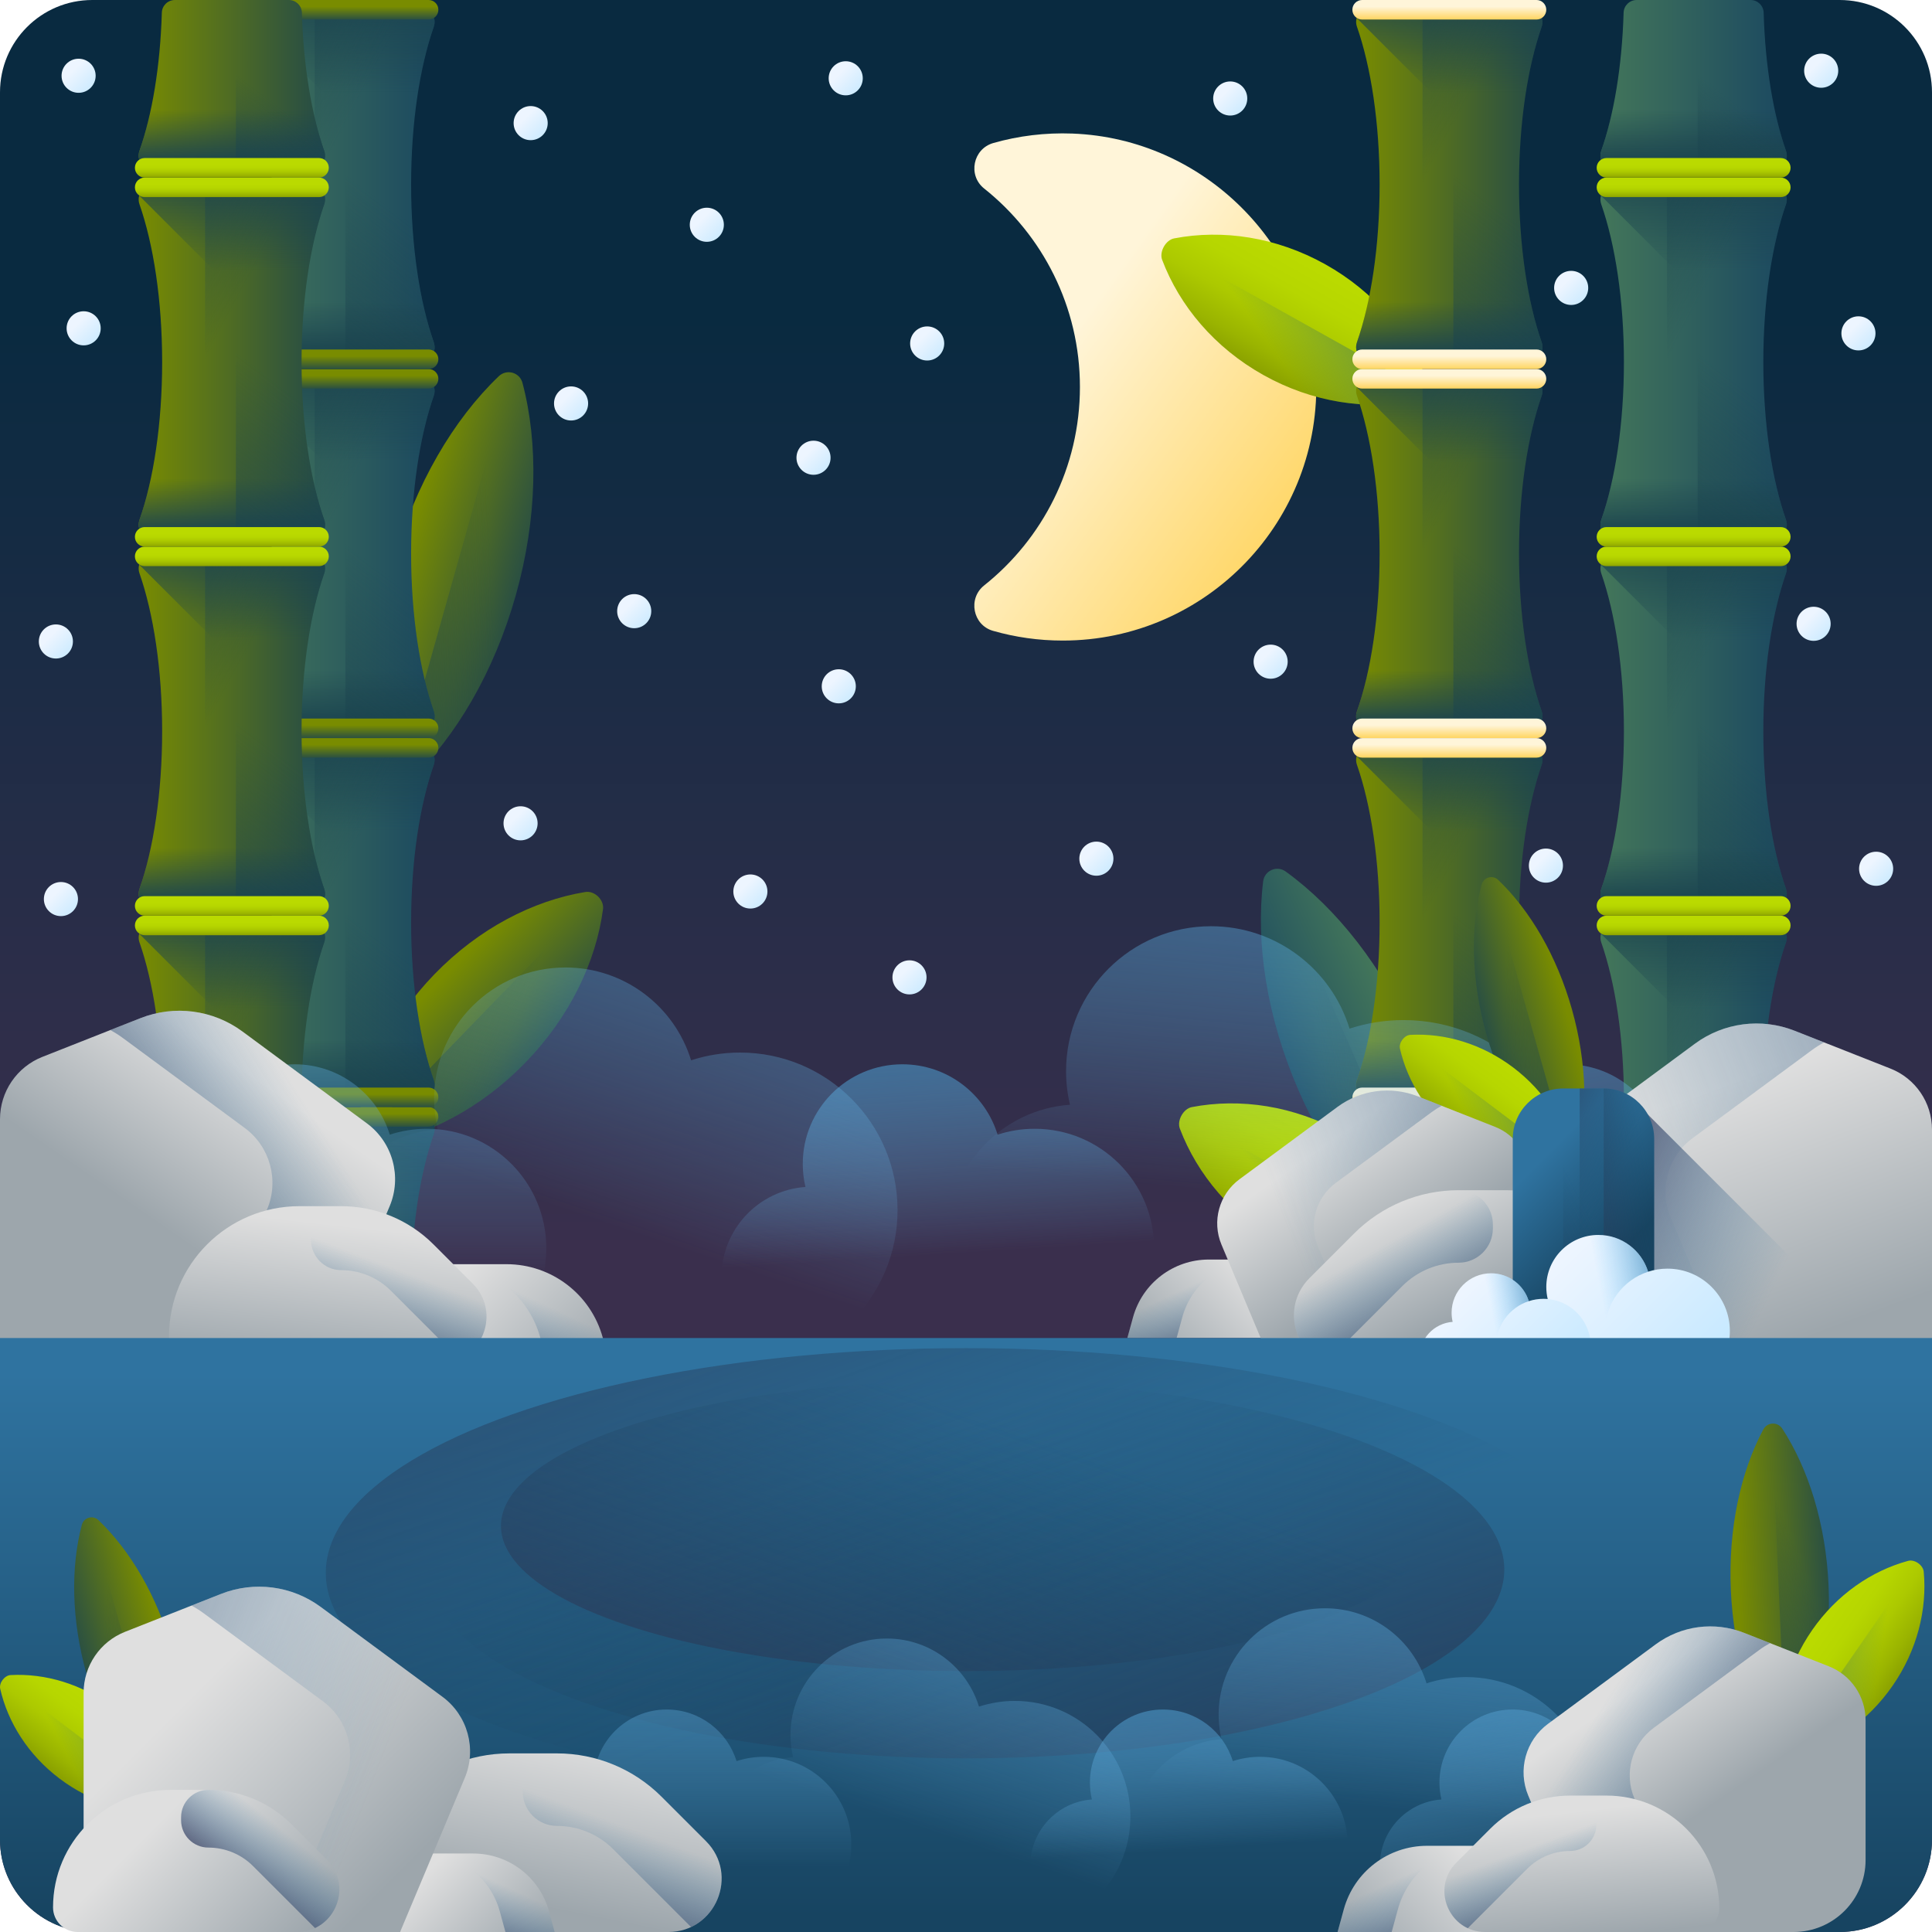 <!--
  - Copyright (c) 2023. Selldone® Business OS™
  -
  - Author: M.Pajuhaan
  - Web: https://selldone.com
  - ━━━━━━━━━━━━━━━━━━━━━━━━━━━━━━━━━━━━━━━━━━━━━━━━━━━━━━
  -
  - All rights reserved. In the weave of time, where traditions and innovations intermingle, this content was crafted.
  - From the essence of thought, through the corridors of creativity, each word, and sentiment has been molded.
  - Not just to exist, but to inspire. Like an artist's stroke or a sculptor's chisel, every nuance is deliberate.
  - Our journey is not just about reaching a destination, but about creating a masterpiece.
  - Tread carefully, for you're treading on dreams.
  -->

<svg id="Capa_1" enable-background="new 0 0 510 510" height="512" viewBox="0 0 510 510" width="512" xmlns="http://www.w3.org/2000/svg" xmlns:xlink="http://www.w3.org/1999/xlink"><linearGradient id="SVGID_1_" gradientUnits="userSpaceOnUse" x1="255" x2="255" y1="83.666" y2="330.023"><stop offset="0" stop-color="#092a40"/><stop offset="1" stop-color="#3a2f4d"/></linearGradient><linearGradient id="lg1"><stop offset="0" stop-color="#edf5ff"/><stop offset="1" stop-color="#c7e9ff"/></linearGradient><linearGradient id="SVGID_2_" gradientUnits="userSpaceOnUse" x1="19.316" x2="25.022" xlink:href="#lg1" y1="18.566" y2="24.272"/><linearGradient id="SVGID_3_" gradientUnits="userSpaceOnUse" x1="20.649" x2="26.355" xlink:href="#lg1" y1="85.233" y2="90.939"/><linearGradient id="SVGID_4_" gradientUnits="userSpaceOnUse" x1="135.983" x2="141.689" xlink:href="#lg1" y1="215.899" y2="221.605"/><linearGradient id="SVGID_5_" gradientUnits="userSpaceOnUse" x1="185.149" x2="190.855" xlink:href="#lg1" y1="57.899" y2="63.605"/><linearGradient id="SVGID_6_" gradientUnits="userSpaceOnUse" x1="149.316" x2="155.022" xlink:href="#lg1" y1="105.066" y2="110.772"/><linearGradient id="SVGID_7_" gradientUnits="userSpaceOnUse" x1="333.983" x2="339.689" xlink:href="#lg1" y1="173.233" y2="178.939"/><linearGradient id="SVGID_8_" gradientUnits="userSpaceOnUse" x1="406.649" x2="412.355" xlink:href="#lg1" y1="227.066" y2="232.772"/><linearGradient id="SVGID_9_" gradientUnits="userSpaceOnUse" x1="13.316" x2="19.022" xlink:href="#lg1" y1="167.899" y2="173.605"/><linearGradient id="SVGID_10_" gradientUnits="userSpaceOnUse" x1="14.649" x2="20.355" xlink:href="#lg1" y1="235.899" y2="241.605"/><linearGradient id="SVGID_11_" gradientUnits="userSpaceOnUse" x1="349.316" x2="355.022" xlink:href="#lg1" y1="261.899" y2="267.605"/><linearGradient id="SVGID_12_" gradientUnits="userSpaceOnUse" x1="413.316" x2="419.022" xlink:href="#lg1" y1="74.566" y2="80.272"/><linearGradient id="SVGID_13_" gradientUnits="userSpaceOnUse" x1="196.649" x2="202.355" xlink:href="#lg1" y1="233.899" y2="239.605"/><linearGradient id="SVGID_14_" gradientUnits="userSpaceOnUse" x1="219.983" x2="225.689" xlink:href="#lg1" y1="179.733" y2="185.439"/><linearGradient id="SVGID_15_" gradientUnits="userSpaceOnUse" x1="238.649" x2="244.355" xlink:href="#lg1" y1="256.566" y2="262.272"/><linearGradient id="SVGID_16_" gradientUnits="userSpaceOnUse" x1="323.316" x2="329.022" xlink:href="#lg1" y1="24.566" y2="30.272"/><linearGradient id="SVGID_17_" gradientUnits="userSpaceOnUse" x1="477.316" x2="483.022" xlink:href="#lg1" y1="163.233" y2="168.939"/><linearGradient id="SVGID_18_" gradientUnits="userSpaceOnUse" x1="489.149" x2="494.855" xlink:href="#lg1" y1="86.566" y2="92.272"/><linearGradient id="SVGID_19_" gradientUnits="userSpaceOnUse" x1="165.983" x2="171.689" xlink:href="#lg1" y1="159.899" y2="165.605"/><linearGradient id="SVGID_20_" gradientUnits="userSpaceOnUse" x1="493.816" x2="499.522" xlink:href="#lg1" y1="227.899" y2="233.605"/><linearGradient id="SVGID_21_" gradientUnits="userSpaceOnUse" x1="287.983" x2="293.689" xlink:href="#lg1" y1="225.233" y2="230.939"/><linearGradient id="SVGID_22_" gradientUnits="userSpaceOnUse" x1="479.316" x2="485.022" xlink:href="#lg1" y1="17.233" y2="22.939"/><linearGradient id="SVGID_23_" gradientUnits="userSpaceOnUse" x1="453.316" x2="459.022" xlink:href="#lg1" y1="275.899" y2="281.605"/><linearGradient id="SVGID_24_" gradientUnits="userSpaceOnUse" x1="213.316" x2="219.022" xlink:href="#lg1" y1="119.399" y2="125.105"/><linearGradient id="SVGID_25_" gradientUnits="userSpaceOnUse" x1="243.316" x2="249.022" xlink:href="#lg1" y1="89.233" y2="94.939"/><linearGradient id="SVGID_26_" gradientUnits="userSpaceOnUse" x1="221.816" x2="227.522" xlink:href="#lg1" y1="19.233" y2="24.939"/><linearGradient id="SVGID_27_" gradientUnits="userSpaceOnUse" x1="138.649" x2="144.355" xlink:href="#lg1" y1="31.066" y2="36.772"/><linearGradient id="lg2"><stop offset="0" stop-color="#fff5d9"/><stop offset="1" stop-color="#ffce47"/></linearGradient><linearGradient id="SVGID_28_" gradientUnits="userSpaceOnUse" x1="276.455" x2="355.952" xlink:href="#lg2" y1="97.118" y2="154.116"/><linearGradient id="lg3"><stop offset="0" stop-color="#43765a"/><stop offset="1" stop-color="#174461"/></linearGradient><linearGradient id="SVGID_29_" gradientUnits="userSpaceOnUse" x1="422.472" x2="476.295" xlink:href="#lg3" y1="387.843" y2="387.843"/><linearGradient id="lg4"><stop offset="0" stop-color="#1b444f" stop-opacity="0"/><stop offset="1" stop-color="#1b444f"/></linearGradient><linearGradient id="SVGID_30_" gradientUnits="userSpaceOnUse" x1="447.074" x2="447.074" xlink:href="#lg4" y1="418.64" y2="432.956"/><linearGradient id="SVGID_31_" gradientUnits="userSpaceOnUse" x1="447.145" x2="447.145" xlink:href="#lg4" y1="363.845" y2="334.576"/><linearGradient id="SVGID_32_" gradientUnits="userSpaceOnUse" x1="443.191" x2="403.593" xlink:href="#lg4" y1="381.888" y2="360.823"/><linearGradient id="SVGID_33_" gradientUnits="userSpaceOnUse" x1="456.517" x2="417.053" xlink:href="#lg4" y1="391.101" y2="444.164"/><linearGradient id="lg5"><stop offset="0" stop-color="#bada00"/><stop offset=".219" stop-color="#b6d600"/><stop offset=".45" stop-color="#acc900"/><stop offset=".687" stop-color="#9ab400"/><stop offset=".927" stop-color="#829700"/><stop offset="1" stop-color="#798c00"/></linearGradient><linearGradient id="SVGID_34_" gradientUnits="userSpaceOnUse" x1="447.074" x2="447.074" xlink:href="#lg5" y1="340.887" y2="345.016"/><linearGradient id="SVGID_35_" gradientUnits="userSpaceOnUse" x1="447.074" x2="447.074" xlink:href="#lg2" y1="433.147" y2="437.276"/><linearGradient id="SVGID_36_" gradientUnits="userSpaceOnUse" x1="422.472" x2="476.295" xlink:href="#lg3" y1="290.424" y2="290.424"/><linearGradient id="SVGID_37_" gradientUnits="userSpaceOnUse" x1="447.074" x2="447.074" xlink:href="#lg4" y1="321.221" y2="335.537"/><linearGradient id="SVGID_38_" gradientUnits="userSpaceOnUse" x1="447.145" x2="447.145" xlink:href="#lg4" y1="266.426" y2="237.157"/><linearGradient id="SVGID_39_" gradientUnits="userSpaceOnUse" x1="443.191" x2="403.593" xlink:href="#lg4" y1="284.47" y2="263.404"/><linearGradient id="SVGID_40_" gradientUnits="userSpaceOnUse" x1="456.517" x2="417.053" xlink:href="#lg4" y1="293.682" y2="346.745"/><linearGradient id="SVGID_41_" gradientUnits="userSpaceOnUse" x1="447.074" x2="447.074" xlink:href="#lg5" y1="243.469" y2="247.597"/><linearGradient id="SVGID_42_" gradientUnits="userSpaceOnUse" x1="447.074" x2="447.074" xlink:href="#lg5" y1="335.728" y2="339.857"/><linearGradient id="SVGID_43_" gradientUnits="userSpaceOnUse" x1="422.472" x2="476.295" xlink:href="#lg3" y1="193.005" y2="193.005"/><linearGradient id="SVGID_44_" gradientUnits="userSpaceOnUse" x1="447.074" x2="447.074" xlink:href="#lg4" y1="223.803" y2="238.118"/><linearGradient id="SVGID_45_" gradientUnits="userSpaceOnUse" x1="447.145" x2="447.145" xlink:href="#lg4" y1="169.007" y2="139.739"/><linearGradient id="SVGID_46_" gradientUnits="userSpaceOnUse" x1="443.191" x2="403.593" xlink:href="#lg4" y1="187.051" y2="165.985"/><linearGradient id="SVGID_47_" gradientUnits="userSpaceOnUse" x1="456.517" x2="417.053" xlink:href="#lg4" y1="196.263" y2="249.326"/><linearGradient id="SVGID_48_" gradientUnits="userSpaceOnUse" x1="447.074" x2="447.074" xlink:href="#lg5" y1="146.05" y2="150.179"/><linearGradient id="SVGID_49_" gradientUnits="userSpaceOnUse" x1="447.074" x2="447.074" xlink:href="#lg5" y1="238.309" y2="242.438"/><linearGradient id="SVGID_50_" gradientUnits="userSpaceOnUse" x1="422.472" x2="476.295" xlink:href="#lg3" y1="95.586" y2="95.586"/><linearGradient id="SVGID_51_" gradientUnits="userSpaceOnUse" x1="447.074" x2="447.074" xlink:href="#lg4" y1="126.384" y2="140.7"/><linearGradient id="SVGID_52_" gradientUnits="userSpaceOnUse" x1="447.145" x2="447.145" xlink:href="#lg4" y1="71.588" y2="42.32"/><linearGradient id="SVGID_53_" gradientUnits="userSpaceOnUse" x1="443.191" x2="403.593" xlink:href="#lg4" y1="89.632" y2="68.566"/><linearGradient id="SVGID_54_" gradientUnits="userSpaceOnUse" x1="456.517" x2="417.053" xlink:href="#lg4" y1="98.845" y2="151.908"/><linearGradient id="SVGID_55_" gradientUnits="userSpaceOnUse" x1="447.074" x2="447.074" xlink:href="#lg5" y1="48.631" y2="52.76"/><linearGradient id="SVGID_56_" gradientUnits="userSpaceOnUse" x1="447.074" x2="447.074" xlink:href="#lg5" y1="140.89" y2="145.019"/><linearGradient id="SVGID_57_" gradientUnits="userSpaceOnUse" x1="422.472" x2="476.293" xlink:href="#lg3" y1="22.483" y2="22.483"/><linearGradient id="SVGID_58_" gradientUnits="userSpaceOnUse" x1="447.074" x2="447.074" xlink:href="#lg4" y1="28.965" y2="43.281"/><linearGradient id="SVGID_59_" gradientUnits="userSpaceOnUse" x1="456.597" x2="436.275" xlink:href="#lg4" y1="25.632" y2="52.956"/><linearGradient id="SVGID_60_" gradientUnits="userSpaceOnUse" x1="447.074" x2="447.074" xlink:href="#lg5" y1="43.472" y2="47.6"/><linearGradient id="SVGID_61_" gradientTransform="matrix(-.917 .4 .4 .917 28.44 53.96)" gradientUnits="userSpaceOnUse" x1="-226.076" x2="-188.82" xlink:href="#lg3" y1="340.128" y2="340.128"/><linearGradient id="SVGID_62_" gradientTransform="matrix(-.917 .4 .4 .917 28.44 53.96)" gradientUnits="userSpaceOnUse" x1="-202.184" x2="-239.942" xlink:href="#lg4" y1="337.088" y2="349.766"/><linearGradient id="SVGID_63_" gradientTransform="matrix(-.488 .873 .612 .342 345.642 -161.227)" gradientUnits="userSpaceOnUse" x1="399.519" x2="436.773" xlink:href="#lg5" y1="331.24" y2="331.24"/><linearGradient id="lg6"><stop offset="0" stop-color="#43765a" stop-opacity="0"/><stop offset="1" stop-color="#43765a"/></linearGradient><linearGradient id="SVGID_64_" gradientTransform="matrix(-.488 .873 .612 .342 345.642 -161.227)" gradientUnits="userSpaceOnUse" x1="423.41" x2="385.652" xlink:href="#lg6" y1="328.201" y2="340.879"/><linearGradient id="SVGID_65_" gradientTransform="matrix(-.488 .873 .612 .342 345.642 -161.227)" gradientUnits="userSpaceOnUse" x1="201.64" x2="238.894" xlink:href="#lg5" y1="165.929" y2="165.929"/><linearGradient id="SVGID_66_" gradientTransform="matrix(-.488 .873 .612 .342 345.642 -161.227)" gradientUnits="userSpaceOnUse" x1="225.531" x2="187.773" xlink:href="#lg6" y1="162.89" y2="175.568"/><linearGradient id="lg7"><stop offset="0" stop-color="#798c00"/><stop offset="1" stop-color="#1b444f"/></linearGradient><linearGradient id="SVGID_67_" gradientUnits="userSpaceOnUse" x1="357.983" x2="411.806" xlink:href="#lg7" y1="340.966" y2="340.966"/><linearGradient id="SVGID_68_" gradientUnits="userSpaceOnUse" x1="382.585" x2="382.585" xlink:href="#lg4" y1="371.764" y2="386.079"/><linearGradient id="SVGID_69_" gradientUnits="userSpaceOnUse" x1="382.656" x2="382.656" xlink:href="#lg4" y1="316.968" y2="287.7"/><linearGradient id="SVGID_70_" gradientUnits="userSpaceOnUse" x1="378.702" x2="339.104" xlink:href="#lg4" y1="335.012" y2="313.946"/><linearGradient id="SVGID_71_" gradientUnits="userSpaceOnUse" x1="392.028" x2="352.564" xlink:href="#lg4" y1="344.224" y2="397.287"/><linearGradient id="SVGID_72_" gradientUnits="userSpaceOnUse" x1="382.585" x2="382.585" xlink:href="#lg2" y1="294.011" y2="298.14"/><linearGradient id="SVGID_73_" gradientUnits="userSpaceOnUse" x1="382.585" x2="382.585" xlink:href="#lg2" y1="386.27" y2="390.399"/><linearGradient id="SVGID_74_" gradientUnits="userSpaceOnUse" x1="357.983" x2="411.806" xlink:href="#lg7" y1="243.547" y2="243.547"/><linearGradient id="SVGID_75_" gradientUnits="userSpaceOnUse" x1="382.585" x2="382.585" xlink:href="#lg4" y1="274.345" y2="288.661"/><linearGradient id="SVGID_76_" gradientUnits="userSpaceOnUse" x1="382.656" x2="382.656" xlink:href="#lg4" y1="219.549" y2="190.281"/><linearGradient id="SVGID_77_" gradientUnits="userSpaceOnUse" x1="378.702" x2="339.104" xlink:href="#lg4" y1="237.593" y2="216.527"/><linearGradient id="SVGID_78_" gradientUnits="userSpaceOnUse" x1="392.028" x2="352.564" xlink:href="#lg4" y1="246.806" y2="299.869"/><linearGradient id="SVGID_79_" gradientUnits="userSpaceOnUse" x1="382.585" x2="382.585" xlink:href="#lg2" y1="196.592" y2="200.721"/><linearGradient id="SVGID_80_" gradientUnits="userSpaceOnUse" x1="382.585" x2="382.585" xlink:href="#lg2" y1="288.851" y2="292.98"/><linearGradient id="SVGID_81_" gradientUnits="userSpaceOnUse" x1="357.983" x2="411.806" xlink:href="#lg7" y1="146.128" y2="146.128"/><linearGradient id="SVGID_82_" gradientUnits="userSpaceOnUse" x1="382.585" x2="382.585" xlink:href="#lg4" y1="176.926" y2="191.242"/><linearGradient id="SVGID_83_" gradientUnits="userSpaceOnUse" x1="382.656" x2="382.656" xlink:href="#lg4" y1="122.13" y2="92.862"/><linearGradient id="SVGID_84_" gradientUnits="userSpaceOnUse" x1="378.702" x2="339.104" xlink:href="#lg4" y1="140.174" y2="119.108"/><linearGradient id="SVGID_85_" gradientUnits="userSpaceOnUse" x1="392.028" x2="352.564" xlink:href="#lg4" y1="149.387" y2="202.45"/><linearGradient id="SVGID_86_" gradientUnits="userSpaceOnUse" x1="382.585" x2="382.585" xlink:href="#lg2" y1="99.173" y2="103.302"/><linearGradient id="SVGID_87_" gradientUnits="userSpaceOnUse" x1="382.585" x2="382.585" xlink:href="#lg2" y1="191.432" y2="195.561"/><linearGradient id="SVGID_88_" gradientUnits="userSpaceOnUse" x1="357.983" x2="411.806" xlink:href="#lg7" y1="48.709" y2="48.709"/><linearGradient id="SVGID_89_" gradientUnits="userSpaceOnUse" x1="382.585" x2="382.585" xlink:href="#lg4" y1="79.507" y2="93.823"/><linearGradient id="SVGID_90_" gradientUnits="userSpaceOnUse" x1="382.656" x2="382.656" xlink:href="#lg4" y1="24.711" y2="-4.557"/><linearGradient id="SVGID_91_" gradientUnits="userSpaceOnUse" x1="378.702" x2="339.104" xlink:href="#lg4" y1="42.755" y2="21.69"/><linearGradient id="SVGID_92_" gradientUnits="userSpaceOnUse" x1="392.028" x2="352.564" xlink:href="#lg4" y1="51.968" y2="105.031"/><linearGradient id="SVGID_93_" gradientUnits="userSpaceOnUse" x1="382.585" x2="382.585" xlink:href="#lg2" y1="1.754" y2="5.883"/><linearGradient id="SVGID_94_" gradientUnits="userSpaceOnUse" x1="382.585" x2="382.585" xlink:href="#lg2" y1="94.014" y2="98.142"/><linearGradient id="SVGID_95_" gradientTransform="matrix(.963 .271 -.271 .963 -239.574 79.766)" gradientUnits="userSpaceOnUse" x1="351.217" x2="388.473" xlink:href="#lg7" y1="-27.39" y2="-27.39"/><linearGradient id="SVGID_96_" gradientTransform="matrix(.963 .271 -.271 .963 -239.574 79.766)" gradientUnits="userSpaceOnUse" x1="375.11" x2="337.352" xlink:href="#lg4" y1="-30.429" y2="-17.751"/><linearGradient id="SVGID_97_" gradientTransform="matrix(.718 .696 -.554 .571 -559.41 -94.791)" gradientUnits="userSpaceOnUse" x1="731.054" x2="768.309" xlink:href="#lg7" y1="-272.051" y2="-272.051"/><linearGradient id="SVGID_98_" gradientTransform="matrix(.718 .696 -.554 .571 -559.41 -94.791)" gradientUnits="userSpaceOnUse" x1="754.945" x2="717.187" xlink:href="#lg4" y1="-275.09" y2="-262.412"/><linearGradient id="SVGID_99_" gradientUnits="userSpaceOnUse" x1="65.524" x2="119.347" xlink:href="#lg3" y1="340.966" y2="340.966"/><linearGradient id="SVGID_100_" gradientUnits="userSpaceOnUse" x1="90.126" x2="90.126" xlink:href="#lg4" y1="371.764" y2="386.079"/><linearGradient id="SVGID_101_" gradientUnits="userSpaceOnUse" x1="90.198" x2="90.198" xlink:href="#lg4" y1="316.968" y2="287.7"/><linearGradient id="SVGID_102_" gradientUnits="userSpaceOnUse" x1="86.243" x2="46.645" xlink:href="#lg4" y1="335.012" y2="313.946"/><linearGradient id="SVGID_103_" gradientUnits="userSpaceOnUse" x1="99.569" x2="60.105" xlink:href="#lg4" y1="344.224" y2="397.287"/><linearGradient id="SVGID_104_" gradientUnits="userSpaceOnUse" x1="90.126" x2="90.126" xlink:href="#lg7" y1="294.011" y2="298.14"/><linearGradient id="SVGID_105_" gradientUnits="userSpaceOnUse" x1="90.126" x2="90.126" xlink:href="#lg7" y1="386.27" y2="390.399"/><linearGradient id="SVGID_106_" gradientUnits="userSpaceOnUse" x1="65.524" x2="119.347" xlink:href="#lg3" y1="243.547" y2="243.547"/><linearGradient id="SVGID_107_" gradientUnits="userSpaceOnUse" x1="90.126" x2="90.126" xlink:href="#lg4" y1="274.345" y2="288.661"/><linearGradient id="SVGID_108_" gradientUnits="userSpaceOnUse" x1="90.198" x2="90.198" xlink:href="#lg4" y1="219.549" y2="190.281"/><linearGradient id="SVGID_109_" gradientUnits="userSpaceOnUse" x1="86.243" x2="46.645" xlink:href="#lg4" y1="237.593" y2="216.527"/><linearGradient id="SVGID_110_" gradientUnits="userSpaceOnUse" x1="99.569" x2="60.105" xlink:href="#lg4" y1="246.806" y2="299.869"/><linearGradient id="SVGID_111_" gradientUnits="userSpaceOnUse" x1="90.126" x2="90.126" xlink:href="#lg7" y1="196.592" y2="200.721"/><linearGradient id="SVGID_112_" gradientUnits="userSpaceOnUse" x1="90.126" x2="90.126" xlink:href="#lg7" y1="288.851" y2="292.98"/><linearGradient id="SVGID_113_" gradientUnits="userSpaceOnUse" x1="65.524" x2="119.347" xlink:href="#lg3" y1="146.128" y2="146.128"/><linearGradient id="SVGID_114_" gradientUnits="userSpaceOnUse" x1="90.126" x2="90.126" xlink:href="#lg4" y1="176.926" y2="191.242"/><linearGradient id="SVGID_115_" gradientUnits="userSpaceOnUse" x1="90.198" x2="90.198" xlink:href="#lg4" y1="122.13" y2="92.862"/><linearGradient id="SVGID_116_" gradientUnits="userSpaceOnUse" x1="86.243" x2="46.645" xlink:href="#lg4" y1="140.174" y2="119.108"/><linearGradient id="SVGID_117_" gradientUnits="userSpaceOnUse" x1="99.569" x2="60.105" xlink:href="#lg4" y1="149.387" y2="202.45"/><linearGradient id="SVGID_118_" gradientUnits="userSpaceOnUse" x1="90.126" x2="90.126" xlink:href="#lg7" y1="99.173" y2="103.302"/><linearGradient id="SVGID_119_" gradientUnits="userSpaceOnUse" x1="90.126" x2="90.126" xlink:href="#lg7" y1="191.432" y2="195.561"/><linearGradient id="SVGID_120_" gradientUnits="userSpaceOnUse" x1="65.524" x2="119.347" xlink:href="#lg3" y1="48.709" y2="48.709"/><linearGradient id="SVGID_121_" gradientUnits="userSpaceOnUse" x1="90.126" x2="90.126" xlink:href="#lg4" y1="79.507" y2="93.823"/><linearGradient id="SVGID_122_" gradientUnits="userSpaceOnUse" x1="90.198" x2="90.198" xlink:href="#lg4" y1="24.711" y2="-4.557"/><linearGradient id="SVGID_123_" gradientUnits="userSpaceOnUse" x1="86.243" x2="46.645" xlink:href="#lg4" y1="42.755" y2="21.69"/><linearGradient id="SVGID_124_" gradientUnits="userSpaceOnUse" x1="99.569" x2="60.105" xlink:href="#lg4" y1="51.968" y2="105.031"/><linearGradient id="SVGID_125_" gradientUnits="userSpaceOnUse" x1="90.126" x2="90.126" xlink:href="#lg7" y1="1.754" y2="5.883"/><linearGradient id="SVGID_126_" gradientUnits="userSpaceOnUse" x1="90.126" x2="90.126" xlink:href="#lg7" y1="94.014" y2="98.142"/><linearGradient id="SVGID_127_" gradientUnits="userSpaceOnUse" x1="36.602" x2="90.425" xlink:href="#lg7" y1="387.843" y2="387.843"/><linearGradient id="SVGID_128_" gradientUnits="userSpaceOnUse" x1="61.204" x2="61.204" xlink:href="#lg6" y1="418.64" y2="432.956"/><linearGradient id="SVGID_129_" gradientUnits="userSpaceOnUse" x1="61.275" x2="61.275" xlink:href="#lg4" y1="363.845" y2="334.576"/><linearGradient id="SVGID_130_" gradientUnits="userSpaceOnUse" x1="57.321" x2="17.723" xlink:href="#lg4" y1="381.888" y2="360.823"/><linearGradient id="SVGID_131_" gradientUnits="userSpaceOnUse" x1="70.647" x2="31.183" xlink:href="#lg4" y1="391.101" y2="444.164"/><linearGradient id="SVGID_132_" gradientUnits="userSpaceOnUse" x1="61.204" x2="61.204" xlink:href="#lg5" y1="340.887" y2="345.016"/><linearGradient id="SVGID_133_" gradientUnits="userSpaceOnUse" x1="61.204" x2="61.204" xlink:href="#lg2" y1="433.147" y2="437.276"/><linearGradient id="SVGID_134_" gradientUnits="userSpaceOnUse" x1="36.602" x2="90.425" xlink:href="#lg7" y1="290.424" y2="290.424"/><linearGradient id="SVGID_135_" gradientUnits="userSpaceOnUse" x1="61.204" x2="61.204" xlink:href="#lg4" y1="321.221" y2="335.537"/><linearGradient id="SVGID_136_" gradientUnits="userSpaceOnUse" x1="61.275" x2="61.275" xlink:href="#lg4" y1="266.426" y2="237.157"/><linearGradient id="SVGID_137_" gradientUnits="userSpaceOnUse" x1="57.321" x2="17.723" xlink:href="#lg4" y1="284.47" y2="263.404"/><linearGradient id="SVGID_138_" gradientUnits="userSpaceOnUse" x1="70.647" x2="31.183" xlink:href="#lg4" y1="293.682" y2="346.745"/><linearGradient id="SVGID_139_" gradientUnits="userSpaceOnUse" x1="61.204" x2="61.204" xlink:href="#lg5" y1="243.469" y2="247.597"/><linearGradient id="SVGID_140_" gradientUnits="userSpaceOnUse" x1="61.204" x2="61.204" xlink:href="#lg5" y1="335.728" y2="339.857"/><linearGradient id="SVGID_141_" gradientUnits="userSpaceOnUse" x1="36.602" x2="90.425" xlink:href="#lg7" y1="193.005" y2="193.005"/><linearGradient id="SVGID_142_" gradientUnits="userSpaceOnUse" x1="61.204" x2="61.204" xlink:href="#lg4" y1="223.803" y2="238.118"/><linearGradient id="SVGID_143_" gradientUnits="userSpaceOnUse" x1="61.275" x2="61.275" xlink:href="#lg4" y1="169.007" y2="139.739"/><linearGradient id="SVGID_144_" gradientUnits="userSpaceOnUse" x1="57.321" x2="17.723" xlink:href="#lg4" y1="187.051" y2="165.985"/><linearGradient id="SVGID_145_" gradientUnits="userSpaceOnUse" x1="70.647" x2="31.183" xlink:href="#lg4" y1="196.263" y2="249.326"/><linearGradient id="SVGID_146_" gradientUnits="userSpaceOnUse" x1="61.204" x2="61.204" xlink:href="#lg5" y1="146.05" y2="150.179"/><linearGradient id="SVGID_147_" gradientUnits="userSpaceOnUse" x1="61.204" x2="61.204" xlink:href="#lg5" y1="238.309" y2="242.438"/><linearGradient id="SVGID_148_" gradientUnits="userSpaceOnUse" x1="36.602" x2="90.425" xlink:href="#lg7" y1="95.586" y2="95.586"/><linearGradient id="SVGID_149_" gradientUnits="userSpaceOnUse" x1="61.204" x2="61.204" xlink:href="#lg4" y1="126.384" y2="140.7"/><linearGradient id="SVGID_150_" gradientUnits="userSpaceOnUse" x1="61.275" x2="61.275" xlink:href="#lg4" y1="71.588" y2="42.32"/><linearGradient id="SVGID_151_" gradientUnits="userSpaceOnUse" x1="57.321" x2="17.723" xlink:href="#lg4" y1="89.632" y2="68.566"/><linearGradient id="SVGID_152_" gradientUnits="userSpaceOnUse" x1="70.647" x2="31.183" xlink:href="#lg4" y1="98.845" y2="151.908"/><linearGradient id="SVGID_153_" gradientUnits="userSpaceOnUse" x1="61.204" x2="61.204" xlink:href="#lg5" y1="48.631" y2="52.76"/><linearGradient id="SVGID_154_" gradientUnits="userSpaceOnUse" x1="61.204" x2="61.204" xlink:href="#lg5" y1="140.89" y2="145.019"/><linearGradient id="SVGID_155_" gradientUnits="userSpaceOnUse" x1="36.602" x2="90.423" xlink:href="#lg7" y1="22.483" y2="22.483"/><linearGradient id="SVGID_156_" gradientUnits="userSpaceOnUse" x1="61.204" x2="61.204" xlink:href="#lg4" y1="28.965" y2="43.281"/><linearGradient id="SVGID_157_" gradientUnits="userSpaceOnUse" x1="70.727" x2="50.405" xlink:href="#lg4" y1="25.632" y2="52.956"/><linearGradient id="SVGID_158_" gradientUnits="userSpaceOnUse" x1="61.204" x2="61.204" xlink:href="#lg5" y1="43.472" y2="47.6"/><linearGradient id="lg8"><stop offset="0" stop-color="#7acbff" stop-opacity="0"/><stop offset="1" stop-color="#2f73a0"/></linearGradient><linearGradient id="SVGID_159_" gradientUnits="userSpaceOnUse" x1="333.778" x2="347.778" xlink:href="#lg8" y1="315.563" y2="164.063"/><linearGradient id="SVGID_160_" gradientUnits="userSpaceOnUse" x1="247.431" x2="242.431" xlink:href="#lg8" y1="331.251" y2="251.751"/><linearGradient id="SVGID_161_" gradientUnits="userSpaceOnUse" x1="162.115" x2="219.115" xlink:href="#lg8" y1="323.789" y2="153.789"/><linearGradient id="SVGID_162_" gradientUnits="userSpaceOnUse" x1="87.105" x2="87.105" xlink:href="#lg8" y1="337.709" y2="194.705"/><linearGradient id="SVGID_163_" gradientUnits="userSpaceOnUse" x1="423.892" x2="401.892" xlink:href="#lg8" y1="338.285" y2="220.785"/><linearGradient id="SVGID_164_" gradientTransform="matrix(-.963 .271 .271 .963 370.504 79.766)" gradientUnits="userSpaceOnUse" x1="9.26" x2="35.423" xlink:href="#lg7" y1="191.796" y2="191.796"/><linearGradient id="SVGID_165_" gradientTransform="matrix(-.963 .271 .271 .963 370.504 79.766)" gradientUnits="userSpaceOnUse" x1="26.039" x2="-.477" xlink:href="#lg4" y1="189.662" y2="198.565"/><linearGradient id="SVGID_166_" gradientTransform="matrix(-.602 .798 .56 .423 714.076 -90.177)" gradientUnits="userSpaceOnUse" x1="487.887" x2="514.049" xlink:href="#lg5" y1="-38.615" y2="-38.615"/><linearGradient id="SVGID_167_" gradientTransform="matrix(-.602 .798 .56 .423 714.076 -90.177)" gradientUnits="userSpaceOnUse" x1="504.665" x2="478.149" xlink:href="#lg6" y1="-40.75" y2="-31.846"/><linearGradient id="lg9"><stop offset="0" stop-color="#dfdfdf"/><stop offset="1" stop-color="#9da6ac"/></linearGradient><linearGradient id="SVGID_168_" gradientTransform="matrix(-1 0 0 1 283.18 0)" gradientUnits="userSpaceOnUse" x1="-47.418" x2="-22.61" xlink:href="#lg9" y1="336.7" y2="361.508"/><linearGradient id="lg10"><stop offset="0" stop-color="#2f73a0" stop-opacity="0"/><stop offset=".503" stop-color="#345278" stop-opacity=".503"/><stop offset="1" stop-color="#3a2f4d"/></linearGradient><linearGradient id="SVGID_169_" gradientTransform="matrix(-1 0 0 1 283.18 0)" gradientUnits="userSpaceOnUse" x1="-30.278" x2="-39.612" xlink:href="#lg10" y1="339.786" y2="360.452"/><linearGradient id="SVGID_170_" gradientUnits="userSpaceOnUse" x1="348.728" x2="369.394" xlink:href="#lg9" y1="303.041" y2="333.041"/><linearGradient id="SVGID_171_" gradientTransform="matrix(-1 0 0 1 742.5 0)" gradientUnits="userSpaceOnUse" x1="399.762" x2="269.756" xlink:href="#lg10" y1="331.985" y2="281.487"/><linearGradient id="SVGID_172_" gradientUnits="userSpaceOnUse" x1="372.546" x2="388.213" xlink:href="#lg9" y1="314.847" y2="345.513"/><linearGradient id="SVGID_173_" gradientUnits="userSpaceOnUse" x1="364.103" x2="382.103" xlink:href="#lg10" y1="329.343" y2="361.01"/><linearGradient id="SVGID_174_" gradientTransform="matrix(-1 0 0 1 742.5 0)" gradientUnits="userSpaceOnUse" x1="323.847" x2="348.655" xlink:href="#lg9" y1="344.824" y2="369.632"/><linearGradient id="SVGID_175_" gradientTransform="matrix(-1 0 0 1 742.5 0)" gradientUnits="userSpaceOnUse" x1="340.987" x2="331.653" xlink:href="#lg10" y1="347.91" y2="368.577"/><linearGradient id="SVGID_176_" gradientUnits="userSpaceOnUse" x1="452.049" x2="476.715" xlink:href="#lg9" y1="287.427" y2="353.427"/><linearGradient id="SVGID_177_" gradientTransform="matrix(-1 0 0 1 742.5 0)" gradientUnits="userSpaceOnUse" x1="307.932" x2="146.598" xlink:href="#lg10" y1="324.912" y2="262.246"/><linearGradient id="SVGID_178_" gradientUnits="userSpaceOnUse" x1="467.048" x2="404.048" xlink:href="#lg10" y1="342.144" y2="310.811"/><linearGradient id="lg11"><stop offset="0" stop-color="#2f73a0"/><stop offset="1" stop-color="#174461"/></linearGradient><linearGradient id="SVGID_179_" gradientUnits="userSpaceOnUse" x1="403.367" x2="425.987" xlink:href="#lg11" y1="309.541" y2="332.161"/><linearGradient id="lg12"><stop offset="0" stop-color="#174461" stop-opacity="0"/><stop offset="1" stop-color="#3a2f4d"/></linearGradient><linearGradient id="SVGID_180_" gradientUnits="userSpaceOnUse" x1="420.928" x2="380.035" xlink:href="#lg12" y1="322.266" y2="344.139"/><linearGradient id="SVGID_181_" gradientUnits="userSpaceOnUse" x1="422.447" x2="386.642" xlink:href="#lg12" y1="320.654" y2="305.058"/><linearGradient id="SVGID_182_" gradientUnits="userSpaceOnUse" x1="437.525" x2="406.28" xlink:href="#lg12" y1="318.814" y2="324.861"/><linearGradient id="SVGID_183_" gradientUnits="userSpaceOnUse" x1="409.697" x2="442.011" xlink:href="#lg1" y1="335.423" y2="367.737"/><linearGradient id="SVGID_184_" gradientUnits="userSpaceOnUse" x1="422.161" x2="442.951" xlink:href="#lg8" y1="339.667" y2="335.44"/><linearGradient id="SVGID_185_" gradientUnits="userSpaceOnUse" x1="426.373" x2="426.373" xlink:href="#lg8" y1="359.663" y2="369.301"/><linearGradient id="SVGID_186_" gradientUnits="userSpaceOnUse" x1="384.33" x2="408.827" xlink:href="#lg1" y1="343.263" y2="367.759"/><linearGradient id="SVGID_187_" gradientUnits="userSpaceOnUse" x1="393.779" x2="409.54" xlink:href="#lg8" y1="346.48" y2="343.275"/><linearGradient id="SVGID_188_" gradientUnits="userSpaceOnUse" x1="396.972" x2="396.972" xlink:href="#lg8" y1="361.639" y2="368.945"/><linearGradient id="SVGID_189_" gradientTransform="matrix(-1 0 0 1 493.09 0)" gradientUnits="userSpaceOnUse" x1="423.576" x2="449.794" xlink:href="#lg9" y1="286.049" y2="324.108"/><linearGradient id="SVGID_190_" gradientTransform="matrix(-1 0 0 1 493.09 0)" gradientUnits="userSpaceOnUse" x1="408.025" x2="467.65" xlink:href="#lg10" y1="298.406" y2="336.041"/><linearGradient id="SVGID_191_" gradientUnits="userSpaceOnUse" x1="119.125" x2="150.597" xlink:href="#lg9" y1="339.056" y2="370.528"/><linearGradient id="SVGID_192_" gradientUnits="userSpaceOnUse" x1="140.869" x2="129.029" xlink:href="#lg10" y1="342.971" y2="369.189"/><linearGradient id="SVGID_193_" gradientTransform="matrix(-1 0 0 1 493.09 0)" gradientUnits="userSpaceOnUse" x1="403.598" x2="408.009" xlink:href="#lg9" y1="323.375" y2="362.196"/><linearGradient id="SVGID_194_" gradientUnits="userSpaceOnUse" x1="105.965" x2="95.083" xlink:href="#lg10" y1="335.502" y2="364.323"/><linearGradient id="SVGID_195_" gradientUnits="userSpaceOnUse" x1="255" x2="255" xlink:href="#lg11" y1="362.507" y2="505.774"/><linearGradient id="SVGID_196_" gradientUnits="userSpaceOnUse" x1="261.946" x2="190.048" xlink:href="#lg12" y1="434.879" y2="231.28"/><linearGradient id="SVGID_197_" gradientTransform="matrix(-1 0 0 -1 1574 -1351.446)" gradientUnits="userSpaceOnUse" x1="1330.801" x2="1270.374" xlink:href="#lg12" y1="-1732.339" y2="-1903.455"/><linearGradient id="SVGID_198_" gradientTransform="matrix(1 0 0 -1 0 -1351.446)" gradientUnits="userSpaceOnUse" x1="264.655" x2="215.217" xlink:href="#lg12" y1="-1726.901" y2="-1866.898"/><linearGradient id="SVGID_199_" gradientUnits="userSpaceOnUse" x1="360.092" x2="370.359" xlink:href="#lg8" y1="476.66" y2="365.547"/><linearGradient id="SVGID_200_" gradientUnits="userSpaceOnUse" x1="313.763" x2="310.096" xlink:href="#lg8" y1="488.166" y2="429.859"/><linearGradient id="SVGID_201_" gradientUnits="userSpaceOnUse" x1="243.524" x2="285.329" xlink:href="#lg8" y1="482.692" y2="358.011"/><linearGradient id="SVGID_202_" gradientUnits="userSpaceOnUse" x1="182.844" x2="182.844" xlink:href="#lg8" y1="492.902" y2="388.02"/><linearGradient id="SVGID_203_" gradientUnits="userSpaceOnUse" x1="406.849" x2="390.714" xlink:href="#lg8" y1="493.324" y2="407.147"/><linearGradient id="SVGID_204_" gradientUnits="userSpaceOnUse" x1="150.881" x2="141.881" xlink:href="#lg9" y1="458.185" y2="503.185"/><linearGradient id="SVGID_205_" gradientUnits="userSpaceOnUse" x1="165.037" x2="152.704" xlink:href="#lg10" y1="482.233" y2="514.9"/><linearGradient id="SVGID_206_" gradientTransform="matrix(-.963 .271 .271 .963 370.504 79.766)" gradientUnits="userSpaceOnUse" x1="410.734" x2="436.898" xlink:href="#lg7" y1="254.324" y2="254.324"/><linearGradient id="SVGID_207_" gradientTransform="matrix(-.963 .271 .271 .963 370.504 79.766)" gradientUnits="userSpaceOnUse" x1="427.513" x2="400.998" xlink:href="#lg4" y1="252.189" y2="261.092"/><linearGradient id="SVGID_208_" gradientTransform="matrix(-.602 .798 .56 .423 714.076 -90.177)" gradientUnits="userSpaceOnUse" x1="845.375" x2="871.537" xlink:href="#lg5" y1="-313.865" y2="-313.865"/><linearGradient id="SVGID_209_" gradientTransform="matrix(-.602 .798 .56 .423 714.076 -90.177)" gradientUnits="userSpaceOnUse" x1="862.153" x2="835.637" xlink:href="#lg6" y1="-315.999" y2="-307.096"/><linearGradient id="SVGID_210_" gradientTransform="matrix(.999 -.044 .044 .999 417.081 72.298)" gradientUnits="userSpaceOnUse" x1="26.253" x2="54.986" xlink:href="#lg7" y1="348.823" y2="348.823"/><linearGradient id="SVGID_211_" gradientTransform="matrix(.999 -.044 .044 .999 417.081 72.298)" gradientUnits="userSpaceOnUse" x1="44.679" x2="15.559" xlink:href="#lg4" y1="346.478" y2="356.256"/><linearGradient id="SVGID_212_" gradientTransform="matrix(.822 .57 -.4 .577 37.6 18.299)" gradientUnits="userSpaceOnUse" x1="598.567" x2="627.3" xlink:href="#lg5" y1="124.603" y2="124.603"/><linearGradient id="SVGID_213_" gradientTransform="matrix(.822 .57 -.4 .577 37.6 18.299)" gradientUnits="userSpaceOnUse" x1="616.994" x2="587.873" xlink:href="#lg6" y1="122.259" y2="132.037"/><linearGradient id="SVGID_214_" gradientUnits="userSpaceOnUse" x1="113.415" x2="138.223" xlink:href="#lg9" y1="493.491" y2="518.299"/><linearGradient id="SVGID_215_" gradientUnits="userSpaceOnUse" x1="130.555" x2="121.222" xlink:href="#lg10" y1="496.577" y2="517.243"/><linearGradient id="SVGID_216_" gradientUnits="userSpaceOnUse" x1="44.316" x2="95.457" xlink:href="#lg9" y1="453.695" y2="504.836"/><linearGradient id="SVGID_217_" gradientUnits="userSpaceOnUse" x1="97.5" x2="-63.833" xlink:href="#lg10" y1="473.579" y2="410.912"/><linearGradient id="SVGID_218_" gradientUnits="userSpaceOnUse" x1="431.971" x2="452.874" xlink:href="#lg9" y1="445.518" y2="475.861"/><linearGradient id="SVGID_219_" gradientUnits="userSpaceOnUse" x1="418.827" x2="470.444" xlink:href="#lg10" y1="456.678" y2="489.259"/><linearGradient id="SVGID_220_" gradientTransform="matrix(-1 0 0 1 283.18 0)" gradientUnits="userSpaceOnUse" x1="-106.161" x2="-78.916" xlink:href="#lg9" y1="491.869" y2="519.114"/><linearGradient id="SVGID_221_" gradientTransform="matrix(-1 0 0 1 283.18 0)" gradientUnits="userSpaceOnUse" x1="-87.337" x2="-97.587" xlink:href="#lg10" y1="495.258" y2="517.955"/><linearGradient id="SVGID_222_" gradientUnits="userSpaceOnUse" x1="414.994" x2="418.813" xlink:href="#lg9" y1="478.294" y2="511.901"/><linearGradient id="SVGID_223_" gradientTransform="matrix(-1 0 0 1 735 0)" gradientUnits="userSpaceOnUse" x1="334.266" x2="324.846" xlink:href="#lg10" y1="488.792" y2="513.742"/><linearGradient id="SVGID_224_" gradientUnits="userSpaceOnUse" x1="37.241" x2="72.391" xlink:href="#lg9" y1="485.647" y2="520.797"/><linearGradient id="SVGID_225_" gradientUnits="userSpaceOnUse" x1="74.394" x2="59.164" xlink:href="#lg10" y1="482.862" y2="501.806"/><g><path d="m485.638 510h-461.276c-13.455 0-24.362-10.907-24.362-24.362v-461.276c0-13.455 10.907-24.362 24.362-24.362h461.275c13.456 0 24.363 10.907 24.363 24.362v461.275c0 13.456-10.907 24.363-24.362 24.363z" fill="url(#SVGID_1_)"/><g><circle cx="20.75" cy="20" fill="url(#SVGID_2_)" r="4.5"/><circle cx="22.083" cy="86.667" fill="url(#SVGID_3_)" r="4.5"/><circle cx="137.417" cy="217.333" fill="url(#SVGID_4_)" r="4.5"/><circle cx="186.583" cy="59.333" fill="url(#SVGID_5_)" r="4.5"/><circle cx="150.75" cy="106.5" fill="url(#SVGID_6_)" r="4.5"/><circle cx="335.417" cy="174.667" fill="url(#SVGID_7_)" r="4.5"/><circle cx="408.083" cy="228.5" fill="url(#SVGID_8_)" r="4.5"/><circle cx="14.75" cy="169.333" fill="url(#SVGID_9_)" r="4.5"/><circle cx="16.083" cy="237.333" fill="url(#SVGID_10_)" r="4.5"/><circle cx="350.75" cy="263.333" fill="url(#SVGID_11_)" r="4.5"/><circle cx="414.75" cy="76" fill="url(#SVGID_12_)" r="4.5"/><circle cx="198.083" cy="235.333" fill="url(#SVGID_13_)" r="4.5"/><circle cx="221.417" cy="181.167" fill="url(#SVGID_14_)" r="4.5"/><circle cx="240.083" cy="258" fill="url(#SVGID_15_)" r="4.5"/><circle cx="324.75" cy="26" fill="url(#SVGID_16_)" r="4.5"/><circle cx="478.75" cy="164.667" fill="url(#SVGID_17_)" r="4.5"/><circle cx="490.583" cy="88" fill="url(#SVGID_18_)" r="4.5"/><circle cx="167.417" cy="161.333" fill="url(#SVGID_19_)" r="4.5"/><circle cx="495.25" cy="229.333" fill="url(#SVGID_20_)" r="4.5"/><circle cx="289.417" cy="226.667" fill="url(#SVGID_21_)" r="4.5"/><circle cx="480.75" cy="18.667" fill="url(#SVGID_22_)" r="4.5"/><circle cx="454.75" cy="277.333" fill="url(#SVGID_23_)" r="4.5"/><circle cx="214.75" cy="120.833" fill="url(#SVGID_24_)" r="4.5"/><circle cx="244.75" cy="90.667" fill="url(#SVGID_25_)" r="4.5"/><circle cx="223.25" cy="20.667" fill="url(#SVGID_26_)" r="4.5"/><circle cx="140.083" cy="32.5" fill="url(#SVGID_27_)" r="4.5"/></g><path d="m283.124 35.258c-7.274-.276-14.298.614-20.906 2.494-5.379 1.53-6.8 8.533-2.424 12.016 15.403 12.262 25.279 31.166 25.279 52.384 0 21.221-9.88 40.128-25.286 52.389-4.345 3.458-2.995 10.459 2.345 11.986 5.844 1.671 12.014 2.568 18.395 2.568 37.995 0 68.597-31.653 66.874-70.028-1.553-34.549-29.719-62.495-64.277-63.809z" fill="url(#SVGID_28_)"/><g><g><g><path d="m426.366 341.046c-2.663 0-4.554 2.621-3.677 5.136 3.694 10.595 5.985 25.346 5.985 41.66s-2.291 31.065-5.985 41.66c-.877 2.515 1.014 5.136 3.677 5.136h41.416c2.663 0 4.554-2.621 3.677-5.136-3.694-10.595-5.985-25.346-5.985-41.66s2.291-31.065 5.985-41.66c.877-2.515-1.014-5.136-3.677-5.136z" fill="url(#SVGID_29_)"/><path d="m422.689 429.503c-.877 2.515 1.014 5.136 3.677 5.136h41.416c2.663 0 4.554-2.621 3.677-5.136-1.931-5.539-3.474-12.222-4.511-19.662h-39.748c-1.037 7.44-2.58 14.123-4.511 19.662z" fill="url(#SVGID_30_)"/><path d="m467.782 341.046h-41.416c-1.835 0-3.302 1.244-3.751 2.84l42.869 42.866c.1-15.878 2.364-30.212 5.976-40.57.876-2.514-1.015-5.136-3.678-5.136z" fill="url(#SVGID_31_)"/><path d="m467.782 341.046h-27.775v93.593h27.775c2.663 0 4.554-2.621 3.677-5.136-3.694-10.595-5.985-25.346-5.985-41.66s2.291-31.065 5.985-41.66c.877-2.515-1.014-5.137-3.677-5.137z" fill="url(#SVGID_32_)"/><path d="m467.782 341.046h-19.641v93.593h19.641c2.663 0 4.554-2.621 3.677-5.136-3.694-10.595-5.985-25.346-5.985-41.66s2.291-31.065 5.985-41.66c.877-2.515-1.014-5.137-3.677-5.137z" fill="url(#SVGID_33_)"/><g><path d="m470.087 344.293h-46.026c-1.425 0-2.58-1.155-2.58-2.58 0-1.425 1.155-2.58 2.58-2.58h46.026c1.425 0 2.58 1.155 2.58 2.58 0 1.425-1.155 2.58-2.58 2.58z" fill="url(#SVGID_34_)"/><path d="m470.087 436.552h-46.026c-1.425 0-2.58-1.155-2.58-2.58 0-1.425 1.155-2.58 2.58-2.58h46.026c1.425 0 2.58 1.155 2.58 2.58 0 1.425-1.155 2.58-2.58 2.58z" fill="url(#SVGID_35_)"/></g></g><g><path d="m426.366 243.627c-2.663 0-4.554 2.621-3.677 5.136 3.694 10.595 5.985 25.346 5.985 41.66s-2.291 31.065-5.985 41.66c-.877 2.515 1.014 5.136 3.677 5.136h41.416c2.663 0 4.554-2.621 3.677-5.136-3.694-10.595-5.985-25.346-5.985-41.66s2.291-31.065 5.985-41.66c.877-2.515-1.014-5.136-3.677-5.136z" fill="url(#SVGID_36_)"/><path d="m422.689 332.084c-.877 2.515 1.014 5.136 3.677 5.136h41.416c2.663 0 4.554-2.621 3.677-5.136-1.931-5.539-3.474-12.222-4.511-19.662h-39.748c-1.037 7.44-2.58 14.123-4.511 19.662z" fill="url(#SVGID_37_)"/><path d="m467.782 243.627h-41.416c-1.835 0-3.302 1.244-3.751 2.84l42.869 42.866c.1-15.878 2.364-30.212 5.976-40.57.876-2.514-1.015-5.136-3.678-5.136z" fill="url(#SVGID_38_)"/><path d="m467.782 243.627h-27.775v93.593h27.775c2.663 0 4.554-2.621 3.677-5.136-3.694-10.595-5.985-25.346-5.985-41.66s2.291-31.065 5.985-41.66c.877-2.515-1.014-5.137-3.677-5.137z" fill="url(#SVGID_39_)"/><path d="m467.782 243.627h-19.641v93.593h19.641c2.663 0 4.554-2.621 3.677-5.136-3.694-10.595-5.985-25.346-5.985-41.66s2.291-31.065 5.985-41.66c.877-2.515-1.014-5.137-3.677-5.137z" fill="url(#SVGID_40_)"/><g><path d="m470.087 246.874h-46.026c-1.425 0-2.58-1.155-2.58-2.58 0-1.425 1.155-2.58 2.58-2.58h46.026c1.425 0 2.58 1.155 2.58 2.58 0 1.425-1.155 2.58-2.58 2.58z" fill="url(#SVGID_41_)"/><path d="m470.087 339.133h-46.026c-1.425 0-2.58-1.155-2.58-2.58 0-1.425 1.155-2.58 2.58-2.58h46.026c1.425 0 2.58 1.155 2.58 2.58 0 1.425-1.155 2.58-2.58 2.58z" fill="url(#SVGID_42_)"/></g></g><g><path d="m426.366 146.209c-2.663 0-4.554 2.621-3.677 5.136 3.694 10.595 5.985 25.346 5.985 41.66s-2.291 31.065-5.985 41.66c-.877 2.515 1.014 5.136 3.677 5.136h41.416c2.663 0 4.554-2.621 3.677-5.136-3.694-10.595-5.985-25.346-5.985-41.66s2.291-31.065 5.985-41.66c.877-2.515-1.014-5.136-3.677-5.136z" fill="url(#SVGID_43_)"/><path d="m422.689 234.665c-.877 2.515 1.014 5.136 3.677 5.136h41.416c2.663 0 4.554-2.621 3.677-5.136-1.931-5.539-3.474-12.222-4.511-19.662h-39.748c-1.037 7.44-2.58 14.123-4.511 19.662z" fill="url(#SVGID_44_)"/><path d="m467.782 146.209h-41.416c-1.835 0-3.302 1.244-3.751 2.84l42.869 42.866c.1-15.878 2.364-30.212 5.976-40.57.876-2.515-1.015-5.136-3.678-5.136z" fill="url(#SVGID_45_)"/><path d="m467.782 146.209h-27.775v93.593h27.775c2.663 0 4.554-2.621 3.677-5.136-3.694-10.595-5.985-25.346-5.985-41.66s2.291-31.065 5.985-41.66c.877-2.516-1.014-5.137-3.677-5.137z" fill="url(#SVGID_46_)"/><path d="m467.782 146.209h-19.641v93.593h19.641c2.663 0 4.554-2.621 3.677-5.136-3.694-10.595-5.985-25.346-5.985-41.66s2.291-31.065 5.985-41.66c.877-2.516-1.014-5.137-3.677-5.137z" fill="url(#SVGID_47_)"/><g><path d="m470.087 149.455h-46.026c-1.425 0-2.58-1.155-2.58-2.58 0-1.425 1.155-2.58 2.58-2.58h46.026c1.425 0 2.58 1.155 2.58 2.58 0 1.425-1.155 2.58-2.58 2.58z" fill="url(#SVGID_48_)"/><path d="m470.087 241.714h-46.026c-1.425 0-2.58-1.155-2.58-2.58 0-1.425 1.155-2.58 2.58-2.58h46.026c1.425 0 2.58 1.155 2.58 2.58 0 1.425-1.155 2.58-2.58 2.58z" fill="url(#SVGID_49_)"/></g></g><g><path d="m426.366 48.79c-2.663 0-4.554 2.621-3.677 5.136 3.694 10.595 5.985 25.346 5.985 41.66s-2.291 31.065-5.985 41.66c-.877 2.515 1.014 5.136 3.677 5.136h41.416c2.663 0 4.554-2.621 3.677-5.136-3.694-10.595-5.985-25.346-5.985-41.66s2.291-31.065 5.985-41.66c.877-2.515-1.014-5.136-3.677-5.136z" fill="url(#SVGID_50_)"/><path d="m422.689 137.246c-.877 2.515 1.014 5.136 3.677 5.136h41.416c2.663 0 4.554-2.621 3.677-5.136-1.931-5.539-3.474-12.222-4.511-19.662h-39.748c-1.037 7.441-2.58 14.123-4.511 19.662z" fill="url(#SVGID_51_)"/><path d="m467.782 48.79h-41.416c-1.835 0-3.302 1.244-3.751 2.84l42.869 42.866c.1-15.878 2.364-30.212 5.976-40.57.876-2.515-1.015-5.136-3.678-5.136z" fill="url(#SVGID_52_)"/><path d="m467.782 48.79h-27.775v93.593h27.775c2.663 0 4.554-2.621 3.677-5.136-3.694-10.595-5.985-25.346-5.985-41.66s2.291-31.065 5.985-41.66c.877-2.516-1.014-5.137-3.677-5.137z" fill="url(#SVGID_53_)"/><path d="m467.782 48.79h-19.641v93.593h19.641c2.663 0 4.554-2.621 3.677-5.136-3.694-10.595-5.985-25.346-5.985-41.66s2.291-31.065 5.985-41.66c.877-2.516-1.014-5.137-3.677-5.137z" fill="url(#SVGID_54_)"/><g><path d="m470.087 52.036h-46.026c-1.425 0-2.58-1.155-2.58-2.58 0-1.425 1.155-2.58 2.58-2.58h46.026c1.425 0 2.58 1.155 2.58 2.58 0 1.425-1.155 2.58-2.58 2.58z" fill="url(#SVGID_55_)"/><path d="m470.087 144.296h-46.026c-1.425 0-2.58-1.155-2.58-2.58 0-1.425 1.155-2.58 2.58-2.58h46.026c1.425 0 2.58 1.155 2.58 2.58 0 1.425-1.155 2.58-2.58 2.58z" fill="url(#SVGID_56_)"/></g></g><g><path d="m467.786 44.967h-41.42c-2.66 0-4.55-2.62-3.68-5.14 3.303-9.455 5.488-22.234 5.905-36.483.055-1.862 1.584-3.344 3.447-3.344h30.075c1.864 0 3.393 1.482 3.447 3.345.417 14.249 2.601 27.027 5.895 36.483.881 2.519-1.009 5.139-3.669 5.139z" fill="url(#SVGID_57_)"/><path d="m422.689 39.827c-.877 2.515 1.014 5.136 3.677 5.136h41.416c2.663 0 4.554-2.621 3.677-5.136-1.931-5.539-3.474-12.222-4.511-19.662h-39.748c-1.037 7.441-2.58 14.123-4.511 19.662z" fill="url(#SVGID_58_)"/><path d="m467.786 44.967h-19.65v-44.967h13.978c1.864 0 3.393 1.482 3.447 3.345.417 14.249 2.601 27.027 5.895 36.483.88 2.519-1.01 5.139-3.67 5.139z" fill="url(#SVGID_59_)"/><g><path d="m470.087 46.877h-46.026c-1.425 0-2.58-1.155-2.58-2.58 0-1.425 1.155-2.58 2.58-2.58h46.026c1.425 0 2.58 1.155 2.58 2.58 0 1.425-1.155 2.58-2.58 2.58z" fill="url(#SVGID_60_)"/></g></g></g><g><g><path d="m373.517 274.547c8.431 19.334 11.384 38.948 9.381 55.271-.352 2.866-3.615 4.289-5.955 2.597-13.326-9.64-25.689-25.15-34.12-44.484s-11.384-38.948-9.381-55.271c.352-2.866 3.615-4.289 5.955-2.597 13.325 9.639 25.688 25.149 34.12 44.484z" fill="url(#SVGID_61_)"/><path d="m335.998 229.533 44.976 103.135c-1.204.66-2.753.67-4.03-.254-13.326-9.64-25.689-25.15-34.12-44.484s-11.384-38.948-9.381-55.271c.19-1.564 1.252-2.693 2.555-3.126z" fill="url(#SVGID_62_)"/></g><g><path d="m354.528 299.098c12.918 7.222 22.146 18.262 26.739 30.408.806 2.133-.931 5.24-3.17 5.67-12.754 2.449-26.992.369-39.91-6.853s-22.146-18.262-26.739-30.408c-.806-2.133.931-5.24 3.17-5.67 12.754-2.449 26.992-.369 39.91 6.853z" fill="url(#SVGID_63_)"/><path d="m312.072 294.148 68.907 38.524c-.591 1.236-1.66 2.27-2.882 2.504-12.754 2.449-26.992.369-39.91-6.853s-22.146-18.262-26.739-30.408c-.44-1.164-.119-2.616.624-3.767z" fill="url(#SVGID_64_)"/></g><g><path d="m349.861 69.781c12.918 7.222 22.146 18.262 26.739 30.408.806 2.133-.931 5.24-3.17 5.67-12.754 2.449-26.992.369-39.91-6.853s-22.146-18.262-26.739-30.408c-.806-2.133.931-5.24 3.17-5.67 12.754-2.449 26.993-.369 39.91 6.853z" fill="url(#SVGID_65_)"/><path d="m307.405 64.831 68.907 38.524c-.591 1.236-1.66 2.27-2.882 2.504-12.754 2.449-26.992.369-39.91-6.853s-22.146-18.262-26.739-30.408c-.44-1.164-.119-2.616.624-3.767z" fill="url(#SVGID_66_)"/></g></g><g><g><path d="m361.877 294.17c-2.663 0-4.554 2.621-3.677 5.136 3.694 10.595 5.985 25.346 5.985 41.66s-2.291 31.065-5.985 41.66c-.877 2.515 1.014 5.136 3.677 5.136h41.416c2.663 0 4.554-2.621 3.677-5.136-3.694-10.595-5.985-25.346-5.985-41.66s2.291-31.065 5.985-41.66c.877-2.515-1.014-5.136-3.677-5.136z" fill="url(#SVGID_67_)"/><path d="m358.2 382.626c-.877 2.515 1.014 5.136 3.677 5.136h41.416c2.663 0 4.554-2.621 3.677-5.136-1.931-5.539-3.474-12.222-4.511-19.662h-39.747c-1.038 7.44-2.581 14.123-4.512 19.662z" fill="url(#SVGID_68_)"/><path d="m403.293 294.17h-41.416c-1.835 0-3.302 1.244-3.751 2.84l42.869 42.866c.1-15.878 2.364-30.212 5.976-40.57.876-2.515-1.015-5.136-3.678-5.136z" fill="url(#SVGID_69_)"/><path d="m403.293 294.17h-27.775v93.593h27.775c2.663 0 4.554-2.621 3.677-5.136-3.694-10.595-5.985-25.346-5.985-41.66s2.291-31.065 5.985-41.66c.877-2.516-1.014-5.137-3.677-5.137z" fill="url(#SVGID_70_)"/><path d="m403.293 294.17h-19.641v93.593h19.641c2.663 0 4.554-2.621 3.677-5.136-3.694-10.595-5.985-25.346-5.985-41.66s2.291-31.065 5.985-41.66c.877-2.516-1.014-5.137-3.677-5.137z" fill="url(#SVGID_71_)"/><g><path d="m405.598 297.416h-46.026c-1.425 0-2.58-1.155-2.58-2.58 0-1.425 1.155-2.58 2.58-2.58h46.026c1.425 0 2.58 1.155 2.58 2.58 0 1.425-1.155 2.58-2.58 2.58z" fill="url(#SVGID_72_)"/><path d="m405.598 389.675h-46.026c-1.425 0-2.58-1.155-2.58-2.58 0-1.425 1.155-2.58 2.58-2.58h46.026c1.425 0 2.58 1.155 2.58 2.58 0 1.425-1.155 2.58-2.58 2.58z" fill="url(#SVGID_73_)"/></g></g><g><path d="m361.877 196.751c-2.663 0-4.554 2.621-3.677 5.136 3.694 10.595 5.985 25.346 5.985 41.66s-2.291 31.065-5.985 41.66c-.877 2.515 1.014 5.136 3.677 5.136h41.416c2.663 0 4.554-2.621 3.677-5.136-3.694-10.595-5.985-25.346-5.985-41.66s2.291-31.065 5.985-41.66c.877-2.515-1.014-5.136-3.677-5.136z" fill="url(#SVGID_74_)"/><path d="m358.2 285.207c-.877 2.515 1.014 5.136 3.677 5.136h41.416c2.663 0 4.554-2.621 3.677-5.136-1.931-5.539-3.474-12.222-4.511-19.662h-39.747c-1.038 7.441-2.581 14.123-4.512 19.662z" fill="url(#SVGID_75_)"/><path d="m403.293 196.751h-41.416c-1.835 0-3.302 1.244-3.751 2.84l42.869 42.866c.1-15.878 2.364-30.212 5.976-40.57.876-2.515-1.015-5.136-3.678-5.136z" fill="url(#SVGID_76_)"/><path d="m403.293 196.751h-27.775v93.593h27.775c2.663 0 4.554-2.621 3.677-5.136-3.694-10.595-5.985-25.346-5.985-41.66s2.291-31.065 5.985-41.66c.877-2.516-1.014-5.137-3.677-5.137z" fill="url(#SVGID_77_)"/><path d="m403.293 196.751h-19.641v93.593h19.641c2.663 0 4.554-2.621 3.677-5.136-3.694-10.595-5.985-25.346-5.985-41.66s2.291-31.065 5.985-41.66c.877-2.516-1.014-5.137-3.677-5.137z" fill="url(#SVGID_78_)"/><g><path d="m405.598 199.997h-46.026c-1.425 0-2.58-1.155-2.58-2.58 0-1.425 1.155-2.58 2.58-2.58h46.026c1.425 0 2.58 1.155 2.58 2.58 0 1.425-1.155 2.58-2.58 2.58z" fill="url(#SVGID_79_)"/><path d="m405.598 292.256h-46.026c-1.425 0-2.58-1.155-2.58-2.58 0-1.425 1.155-2.58 2.58-2.58h46.026c1.425 0 2.58 1.155 2.58 2.58 0 1.426-1.155 2.58-2.58 2.58z" fill="url(#SVGID_80_)"/></g></g><g><path d="m361.877 99.332c-2.663 0-4.554 2.621-3.677 5.136 3.694 10.595 5.985 25.346 5.985 41.66s-2.291 31.065-5.985 41.66c-.877 2.515 1.014 5.136 3.677 5.136h41.416c2.663 0 4.554-2.621 3.677-5.136-3.694-10.595-5.985-25.346-5.985-41.66s2.291-31.065 5.985-41.66c.877-2.515-1.014-5.136-3.677-5.136z" fill="url(#SVGID_81_)"/><path d="m358.2 187.788c-.877 2.515 1.014 5.136 3.677 5.136h41.416c2.663 0 4.554-2.621 3.677-5.136-1.931-5.539-3.474-12.222-4.511-19.662h-39.747c-1.038 7.441-2.581 14.123-4.512 19.662z" fill="url(#SVGID_82_)"/><path d="m403.293 99.332h-41.416c-1.835 0-3.302 1.244-3.751 2.84l42.869 42.866c.1-15.878 2.364-30.212 5.976-40.57.876-2.515-1.015-5.136-3.678-5.136z" fill="url(#SVGID_83_)"/><path d="m403.293 99.332h-27.775v93.593h27.775c2.663 0 4.554-2.621 3.677-5.136-3.694-10.595-5.985-25.346-5.985-41.66s2.291-31.065 5.985-41.66c.877-2.516-1.014-5.137-3.677-5.137z" fill="url(#SVGID_84_)"/><path d="m403.293 99.332h-19.641v93.593h19.641c2.663 0 4.554-2.621 3.677-5.136-3.694-10.595-5.985-25.346-5.985-41.66s2.291-31.065 5.985-41.66c.877-2.516-1.014-5.137-3.677-5.137z" fill="url(#SVGID_85_)"/><g><path d="m405.598 102.578h-46.026c-1.425 0-2.58-1.155-2.58-2.58 0-1.425 1.155-2.58 2.58-2.58h46.026c1.425 0 2.58 1.155 2.58 2.58 0 1.425-1.155 2.58-2.58 2.58z" fill="url(#SVGID_86_)"/><path d="m405.598 194.838h-46.026c-1.425 0-2.58-1.155-2.58-2.58 0-1.425 1.155-2.58 2.58-2.58h46.026c1.425 0 2.58 1.155 2.58 2.58 0 1.425-1.155 2.58-2.58 2.58z" fill="url(#SVGID_87_)"/></g></g><g><path d="m361.877 1.913c-2.663 0-4.554 2.621-3.677 5.136 3.694 10.595 5.985 25.346 5.985 41.66s-2.291 31.065-5.985 41.66c-.877 2.515 1.014 5.136 3.677 5.136h41.416c2.663 0 4.554-2.621 3.677-5.136-3.694-10.595-5.985-25.346-5.985-41.66s2.291-31.065 5.985-41.66c.877-2.515-1.014-5.136-3.677-5.136h-41.416z" fill="url(#SVGID_88_)"/><path d="m358.2 90.37c-.877 2.515 1.014 5.136 3.677 5.136h41.416c2.663 0 4.554-2.621 3.677-5.136-1.931-5.539-3.474-12.222-4.511-19.662h-39.747c-1.038 7.44-2.581 14.123-4.512 19.662z" fill="url(#SVGID_89_)"/><path d="m403.293 1.913h-41.416c-1.835 0-3.302 1.244-3.751 2.84l42.869 42.866c.1-15.878 2.364-30.212 5.976-40.57.876-2.514-1.015-5.136-3.678-5.136z" fill="url(#SVGID_90_)"/><path d="m403.293 1.913h-27.775v93.593h27.775c2.663 0 4.554-2.621 3.677-5.136-3.694-10.595-5.985-25.346-5.985-41.66s2.291-31.065 5.985-41.66c.877-2.515-1.014-5.137-3.677-5.137z" fill="url(#SVGID_91_)"/><path d="m403.293 1.913h-19.641v93.593h19.641c2.663 0 4.554-2.621 3.677-5.136-3.694-10.595-5.985-25.346-5.985-41.66s2.291-31.065 5.985-41.66c.877-2.515-1.014-5.137-3.677-5.137z" fill="url(#SVGID_92_)"/><g><path d="m405.598 5.159h-46.026c-1.425 0-2.58-1.155-2.58-2.58 0-1.425 1.155-2.58 2.58-2.58h46.026c1.425 0 2.58 1.155 2.58 2.58 0 1.425-1.155 2.58-2.58 2.58z" fill="url(#SVGID_93_)"/><path d="m405.598 97.419h-46.026c-1.425 0-2.58-1.155-2.58-2.58 0-1.425 1.155-2.58 2.58-2.58h46.026c1.425 0 2.58 1.155 2.58 2.58 0 1.425-1.155 2.58-2.58 2.58z" fill="url(#SVGID_94_)"/></g></g></g></g><g><g><g><path d="m103.932 148.034c-5.717 20.303-5.969 40.136-1.759 56.034.739 2.792 4.166 3.756 6.253 1.761 11.887-11.366 22.021-28.416 27.738-48.719s5.969-40.136 1.759-56.034c-.739-2.792-4.166-3.756-6.253-1.761-11.887 11.365-22.021 28.416-27.738 48.719z" fill="url(#SVGID_95_)"/><path d="m134.965 98.327-30.497 108.303c1.283.49 2.819.288 3.958-.801 11.887-11.366 22.021-28.416 27.738-48.719s5.969-40.136 1.759-56.034c-.403-1.525-1.608-2.498-2.958-2.749z" fill="url(#SVGID_96_)"/></g></g><g><g><path d="m114.691 257.165c-11.683 12.051-18.609 26.57-20.45 40.481-.323 2.443 2.233 4.92 4.665 4.521 13.848-2.272 28.145-9.646 39.828-21.697s18.609-26.57 20.45-40.481c.323-2.443-2.233-4.92-4.665-4.521-13.848 2.272-28.145 9.646-39.828 21.697z" fill="url(#SVGID_97_)"/><path d="m157.626 236.435-62.321 64.285c.913 1.023 2.274 1.665 3.601 1.447 13.848-2.272 28.145-9.646 39.828-21.697s18.609-26.57 20.45-40.481c.176-1.333-.508-2.673-1.558-3.554z" fill="url(#SVGID_98_)"/></g></g><g><g><path d="m69.418 294.17c-2.663 0-4.554 2.621-3.677 5.136 3.694 10.595 5.985 25.346 5.985 41.66s-2.291 31.065-5.985 41.66c-.877 2.515 1.014 5.136 3.677 5.136h41.416c2.663 0 4.554-2.621 3.677-5.136-3.694-10.595-5.985-25.346-5.985-41.66s2.291-31.065 5.985-41.66c.877-2.515-1.014-5.136-3.677-5.136z" fill="url(#SVGID_99_)"/><path d="m65.741 382.626c-.877 2.515 1.014 5.136 3.677 5.136h41.416c2.663 0 4.554-2.621 3.677-5.136-1.931-5.539-3.474-12.222-4.511-19.662h-39.747c-1.038 7.44-2.581 14.123-4.512 19.662z" fill="url(#SVGID_100_)"/><path d="m110.834 294.17h-41.416c-1.835 0-3.302 1.244-3.751 2.84l42.869 42.866c.1-15.878 2.364-30.212 5.976-40.57.876-2.515-1.015-5.136-3.678-5.136z" fill="url(#SVGID_101_)"/><path d="m110.834 294.17h-27.774v93.593h27.775c2.663 0 4.554-2.621 3.677-5.136-3.694-10.595-5.985-25.346-5.985-41.66s2.291-31.065 5.985-41.66c.876-2.516-1.015-5.137-3.678-5.137z" fill="url(#SVGID_102_)"/><path d="m110.834 294.17h-19.641v93.593h19.641c2.663 0 4.554-2.621 3.677-5.136-3.694-10.595-5.985-25.346-5.985-41.66s2.291-31.065 5.985-41.66c.877-2.516-1.014-5.137-3.677-5.137z" fill="url(#SVGID_103_)"/><g><path d="m113.139 297.416h-46.026c-1.425 0-2.58-1.155-2.58-2.58 0-1.425 1.155-2.58 2.58-2.58h46.026c1.425 0 2.58 1.155 2.58 2.58 0 1.425-1.155 2.58-2.58 2.58z" fill="url(#SVGID_104_)"/><path d="m113.139 389.675h-46.026c-1.425 0-2.58-1.155-2.58-2.58 0-1.425 1.155-2.58 2.58-2.58h46.026c1.425 0 2.58 1.155 2.58 2.58 0 1.425-1.155 2.58-2.58 2.58z" fill="url(#SVGID_105_)"/></g></g><g><path d="m69.418 196.751c-2.663 0-4.554 2.621-3.677 5.136 3.694 10.595 5.985 25.346 5.985 41.66s-2.291 31.065-5.985 41.66c-.877 2.515 1.014 5.136 3.677 5.136h41.416c2.663 0 4.554-2.621 3.677-5.136-3.694-10.595-5.985-25.346-5.985-41.66s2.291-31.065 5.985-41.66c.877-2.515-1.014-5.136-3.677-5.136z" fill="url(#SVGID_106_)"/><path d="m65.741 285.207c-.877 2.515 1.014 5.136 3.677 5.136h41.416c2.663 0 4.554-2.621 3.677-5.136-1.931-5.539-3.474-12.222-4.511-19.662h-39.747c-1.038 7.441-2.581 14.123-4.512 19.662z" fill="url(#SVGID_107_)"/><path d="m110.834 196.751h-41.416c-1.835 0-3.302 1.244-3.751 2.84l42.869 42.866c.1-15.878 2.364-30.212 5.976-40.57.876-2.515-1.015-5.136-3.678-5.136z" fill="url(#SVGID_108_)"/><path d="m110.834 196.751h-27.774v93.593h27.775c2.663 0 4.554-2.621 3.677-5.136-3.694-10.595-5.985-25.346-5.985-41.66s2.291-31.065 5.985-41.66c.876-2.516-1.015-5.137-3.678-5.137z" fill="url(#SVGID_109_)"/><path d="m110.834 196.751h-19.641v93.593h19.641c2.663 0 4.554-2.621 3.677-5.136-3.694-10.595-5.985-25.346-5.985-41.66s2.291-31.065 5.985-41.66c.877-2.516-1.014-5.137-3.677-5.137z" fill="url(#SVGID_110_)"/><g><path d="m113.139 199.997h-46.026c-1.425 0-2.58-1.155-2.58-2.58 0-1.425 1.155-2.58 2.58-2.58h46.026c1.425 0 2.58 1.155 2.58 2.58 0 1.425-1.155 2.58-2.58 2.58z" fill="url(#SVGID_111_)"/><path d="m113.139 292.256h-46.026c-1.425 0-2.58-1.155-2.58-2.58 0-1.425 1.155-2.58 2.58-2.58h46.026c1.425 0 2.58 1.155 2.58 2.58 0 1.426-1.155 2.58-2.58 2.58z" fill="url(#SVGID_112_)"/></g></g><g><path d="m69.418 99.332c-2.663 0-4.554 2.621-3.677 5.136 3.694 10.595 5.985 25.346 5.985 41.66s-2.291 31.065-5.985 41.66c-.877 2.515 1.014 5.136 3.677 5.136h41.416c2.663 0 4.554-2.621 3.677-5.136-3.694-10.595-5.985-25.346-5.985-41.66s2.291-31.065 5.985-41.66c.877-2.515-1.014-5.136-3.677-5.136z" fill="url(#SVGID_113_)"/><path d="m65.741 187.788c-.877 2.515 1.014 5.136 3.677 5.136h41.416c2.663 0 4.554-2.621 3.677-5.136-1.931-5.539-3.474-12.222-4.511-19.662h-39.747c-1.038 7.441-2.581 14.123-4.512 19.662z" fill="url(#SVGID_114_)"/><path d="m110.834 99.332h-41.416c-1.835 0-3.302 1.244-3.751 2.84l42.869 42.866c.1-15.878 2.364-30.212 5.976-40.57.876-2.515-1.015-5.136-3.678-5.136z" fill="url(#SVGID_115_)"/><path d="m110.834 99.332h-27.774v93.593h27.775c2.663 0 4.554-2.621 3.677-5.136-3.694-10.595-5.985-25.346-5.985-41.66s2.291-31.065 5.985-41.66c.876-2.516-1.015-5.137-3.678-5.137z" fill="url(#SVGID_116_)"/><path d="m110.834 99.332h-19.641v93.593h19.641c2.663 0 4.554-2.621 3.677-5.136-3.694-10.595-5.985-25.346-5.985-41.66s2.291-31.065 5.985-41.66c.877-2.516-1.014-5.137-3.677-5.137z" fill="url(#SVGID_117_)"/><g><path d="m113.139 102.578h-46.026c-1.425 0-2.58-1.155-2.58-2.58 0-1.425 1.155-2.58 2.58-2.58h46.026c1.425 0 2.58 1.155 2.58 2.58 0 1.425-1.155 2.58-2.58 2.58z" fill="url(#SVGID_118_)"/><path d="m113.139 194.838h-46.026c-1.425 0-2.58-1.155-2.58-2.58 0-1.425 1.155-2.58 2.58-2.58h46.026c1.425 0 2.58 1.155 2.58 2.58 0 1.425-1.155 2.58-2.58 2.58z" fill="url(#SVGID_119_)"/></g></g><g><path d="m69.418 1.913c-2.663 0-4.554 2.621-3.677 5.136 3.694 10.595 5.985 25.346 5.985 41.66s-2.291 31.065-5.985 41.66c-.877 2.515 1.014 5.136 3.677 5.136h41.416c2.663 0 4.554-2.621 3.677-5.136-3.694-10.595-5.985-25.346-5.985-41.66s2.291-31.065 5.985-41.66c.877-2.515-1.014-5.136-3.677-5.136h-41.416z" fill="url(#SVGID_120_)"/><path d="m65.741 90.37c-.877 2.515 1.014 5.136 3.677 5.136h41.416c2.663 0 4.554-2.621 3.677-5.136-1.931-5.539-3.474-12.222-4.511-19.662h-39.747c-1.038 7.44-2.581 14.123-4.512 19.662z" fill="url(#SVGID_121_)"/><path d="m110.834 1.913h-41.416c-1.835 0-3.302 1.244-3.751 2.84l42.869 42.866c.1-15.878 2.364-30.212 5.976-40.57.876-2.514-1.015-5.136-3.678-5.136z" fill="url(#SVGID_122_)"/><path d="m110.834 1.913h-27.774v93.593h27.775c2.663 0 4.554-2.621 3.677-5.136-3.694-10.595-5.985-25.346-5.985-41.66s2.291-31.065 5.985-41.66c.876-2.515-1.015-5.137-3.678-5.137z" fill="url(#SVGID_123_)"/><path d="m110.834 1.913h-19.641v93.593h19.641c2.663 0 4.554-2.621 3.677-5.136-3.694-10.595-5.985-25.346-5.985-41.66s2.291-31.065 5.985-41.66c.877-2.515-1.014-5.137-3.677-5.137z" fill="url(#SVGID_124_)"/><g><path d="m113.139 5.159h-46.026c-1.425 0-2.58-1.155-2.58-2.58 0-1.425 1.155-2.58 2.58-2.58h46.026c1.425 0 2.58 1.155 2.58 2.58 0 1.425-1.155 2.58-2.58 2.58z" fill="url(#SVGID_125_)"/><path d="m113.139 97.419h-46.026c-1.425 0-2.58-1.155-2.58-2.58 0-1.425 1.155-2.58 2.58-2.58h46.026c1.425 0 2.58 1.155 2.58 2.58 0 1.425-1.155 2.58-2.58 2.58z" fill="url(#SVGID_126_)"/></g></g></g><g><g><path d="m40.496 341.046c-2.663 0-4.554 2.621-3.677 5.136 3.694 10.595 5.985 25.346 5.985 41.66s-2.291 31.065-5.985 41.66c-.877 2.515 1.014 5.136 3.677 5.136h41.416c2.663 0 4.554-2.621 3.677-5.136-3.694-10.595-5.985-25.346-5.985-41.66s2.291-31.065 5.985-41.66c.877-2.515-1.014-5.136-3.677-5.136z" fill="url(#SVGID_127_)"/><path d="m36.819 429.503c-.877 2.515 1.014 5.136 3.677 5.136h41.416c2.663 0 4.554-2.621 3.677-5.136-1.931-5.539-3.474-12.222-4.511-19.662h-39.748c-1.037 7.44-2.58 14.123-4.511 19.662z" fill="url(#SVGID_128_)"/><path d="m81.912 341.046h-41.416c-1.835 0-3.302 1.244-3.751 2.84l42.869 42.866c.1-15.878 2.364-30.212 5.976-40.57.875-2.514-1.015-5.136-3.678-5.136z" fill="url(#SVGID_129_)"/><path d="m81.912 341.046h-27.775v93.593h27.775c2.663 0 4.554-2.621 3.677-5.136-3.694-10.595-5.985-25.346-5.985-41.66s2.291-31.065 5.985-41.66c.876-2.515-1.014-5.137-3.677-5.137z" fill="url(#SVGID_130_)"/><path d="m81.912 341.046h-19.642v93.593h19.641c2.663 0 4.554-2.621 3.677-5.136-3.694-10.595-5.985-25.346-5.985-41.66s2.291-31.065 5.985-41.66c.877-2.515-1.013-5.137-3.676-5.137z" fill="url(#SVGID_131_)"/><g><path d="m84.217 344.293h-46.026c-1.425 0-2.58-1.155-2.58-2.58 0-1.425 1.155-2.58 2.58-2.58h46.026c1.425 0 2.58 1.155 2.58 2.58-.001 1.425-1.156 2.58-2.58 2.58z" fill="url(#SVGID_132_)"/><path d="m84.217 436.552h-46.026c-1.425 0-2.58-1.155-2.58-2.58 0-1.425 1.155-2.58 2.58-2.58h46.026c1.425 0 2.58 1.155 2.58 2.58-.001 1.425-1.156 2.58-2.58 2.58z" fill="url(#SVGID_133_)"/></g></g><g><path d="m40.496 243.627c-2.663 0-4.554 2.621-3.677 5.136 3.694 10.595 5.985 25.346 5.985 41.66s-2.291 31.065-5.985 41.66c-.877 2.515 1.014 5.136 3.677 5.136h41.416c2.663 0 4.554-2.621 3.677-5.136-3.694-10.595-5.985-25.346-5.985-41.66s2.291-31.065 5.985-41.66c.877-2.515-1.014-5.136-3.677-5.136z" fill="url(#SVGID_134_)"/><path d="m36.819 332.084c-.877 2.515 1.014 5.136 3.677 5.136h41.416c2.663 0 4.554-2.621 3.677-5.136-1.931-5.539-3.474-12.222-4.511-19.662h-39.748c-1.037 7.44-2.58 14.123-4.511 19.662z" fill="url(#SVGID_135_)"/><path d="m81.912 243.627h-41.416c-1.835 0-3.302 1.244-3.751 2.84l42.869 42.866c.1-15.878 2.364-30.212 5.976-40.57.875-2.514-1.015-5.136-3.678-5.136z" fill="url(#SVGID_136_)"/><path d="m81.912 243.627h-27.775v93.593h27.775c2.663 0 4.554-2.621 3.677-5.136-3.694-10.595-5.985-25.346-5.985-41.66s2.291-31.065 5.985-41.66c.876-2.515-1.014-5.137-3.677-5.137z" fill="url(#SVGID_137_)"/><path d="m81.912 243.627h-19.642v93.593h19.641c2.663 0 4.554-2.621 3.677-5.136-3.694-10.595-5.985-25.346-5.985-41.66s2.291-31.065 5.985-41.66c.877-2.515-1.013-5.137-3.676-5.137z" fill="url(#SVGID_138_)"/><g><path d="m84.217 246.874h-46.026c-1.425 0-2.58-1.155-2.58-2.58 0-1.425 1.155-2.58 2.58-2.58h46.026c1.425 0 2.58 1.155 2.58 2.58-.001 1.425-1.156 2.58-2.58 2.58z" fill="url(#SVGID_139_)"/><path d="m84.217 339.133h-46.026c-1.425 0-2.58-1.155-2.58-2.58 0-1.425 1.155-2.58 2.58-2.58h46.026c1.425 0 2.58 1.155 2.58 2.58-.001 1.425-1.156 2.58-2.58 2.58z" fill="url(#SVGID_140_)"/></g></g><g><path d="m40.496 146.209c-2.663 0-4.554 2.621-3.677 5.136 3.694 10.595 5.985 25.346 5.985 41.66s-2.291 31.065-5.985 41.66c-.877 2.515 1.014 5.136 3.677 5.136h41.416c2.663 0 4.554-2.621 3.677-5.136-3.694-10.595-5.985-25.346-5.985-41.66s2.291-31.065 5.985-41.66c.877-2.515-1.014-5.136-3.677-5.136z" fill="url(#SVGID_141_)"/><path d="m36.819 234.665c-.877 2.515 1.014 5.136 3.677 5.136h41.416c2.663 0 4.554-2.621 3.677-5.136-1.931-5.539-3.474-12.222-4.511-19.662h-39.748c-1.037 7.44-2.58 14.123-4.511 19.662z" fill="url(#SVGID_142_)"/><path d="m81.912 146.209h-41.416c-1.835 0-3.302 1.244-3.751 2.84l42.869 42.866c.1-15.878 2.364-30.212 5.976-40.57.875-2.515-1.015-5.136-3.678-5.136z" fill="url(#SVGID_143_)"/><path d="m81.912 146.209h-27.775v93.593h27.775c2.663 0 4.554-2.621 3.677-5.136-3.694-10.595-5.985-25.346-5.985-41.66s2.291-31.065 5.985-41.66c.876-2.516-1.014-5.137-3.677-5.137z" fill="url(#SVGID_144_)"/><path d="m81.912 146.209h-19.642v93.593h19.641c2.663 0 4.554-2.621 3.677-5.136-3.694-10.595-5.985-25.346-5.985-41.66s2.291-31.065 5.985-41.66c.877-2.516-1.013-5.137-3.676-5.137z" fill="url(#SVGID_145_)"/><g><path d="m84.217 149.455h-46.026c-1.425 0-2.58-1.155-2.58-2.58 0-1.425 1.155-2.58 2.58-2.58h46.026c1.425 0 2.58 1.155 2.58 2.58-.001 1.425-1.156 2.58-2.58 2.58z" fill="url(#SVGID_146_)"/><path d="m84.217 241.714h-46.026c-1.425 0-2.58-1.155-2.58-2.58 0-1.425 1.155-2.58 2.58-2.58h46.026c1.425 0 2.58 1.155 2.58 2.58-.001 1.425-1.156 2.58-2.58 2.58z" fill="url(#SVGID_147_)"/></g></g><g><path d="m40.496 48.79c-2.663 0-4.554 2.621-3.677 5.136 3.694 10.595 5.985 25.346 5.985 41.66s-2.291 31.065-5.985 41.66c-.877 2.515 1.014 5.136 3.677 5.136h41.416c2.663 0 4.554-2.621 3.677-5.136-3.694-10.595-5.985-25.346-5.985-41.66s2.291-31.065 5.985-41.66c.877-2.515-1.014-5.136-3.677-5.136z" fill="url(#SVGID_148_)"/><path d="m36.819 137.246c-.877 2.515 1.014 5.136 3.677 5.136h41.416c2.663 0 4.554-2.621 3.677-5.136-1.931-5.539-3.474-12.222-4.511-19.662h-39.748c-1.037 7.441-2.58 14.123-4.511 19.662z" fill="url(#SVGID_149_)"/><path d="m81.912 48.79h-41.416c-1.835 0-3.302 1.244-3.751 2.84l42.869 42.866c.1-15.878 2.364-30.212 5.976-40.57.875-2.515-1.015-5.136-3.678-5.136z" fill="url(#SVGID_150_)"/><path d="m81.912 48.79h-27.775v93.593h27.775c2.663 0 4.554-2.621 3.677-5.136-3.694-10.595-5.985-25.346-5.985-41.66s2.291-31.065 5.985-41.66c.876-2.516-1.014-5.137-3.677-5.137z" fill="url(#SVGID_151_)"/><path d="m81.912 48.79h-19.642v93.593h19.641c2.663 0 4.554-2.621 3.677-5.136-3.694-10.595-5.985-25.346-5.985-41.66s2.291-31.065 5.985-41.66c.877-2.516-1.013-5.137-3.676-5.137z" fill="url(#SVGID_152_)"/><g><path d="m84.217 52.036h-46.026c-1.425 0-2.58-1.155-2.58-2.58 0-1.425 1.155-2.58 2.58-2.58h46.026c1.425 0 2.58 1.155 2.58 2.58-.001 1.425-1.156 2.58-2.58 2.58z" fill="url(#SVGID_153_)"/><path d="m84.217 144.296h-46.026c-1.425 0-2.58-1.155-2.58-2.58 0-1.425 1.155-2.58 2.58-2.58h46.026c1.425 0 2.58 1.155 2.58 2.58-.001 1.425-1.156 2.58-2.58 2.58z" fill="url(#SVGID_154_)"/></g></g><g><path d="m81.916 44.967h-41.42c-2.66 0-4.55-2.62-3.68-5.14 3.304-9.455 5.488-22.234 5.905-36.483.054-1.862 1.583-3.344 3.447-3.344h30.075c1.864 0 3.393 1.482 3.447 3.345.417 14.249 2.601 27.027 5.895 36.483.881 2.519-1.009 5.139-3.669 5.139z" fill="url(#SVGID_155_)"/><path d="m36.819 39.827c-.877 2.515 1.014 5.136 3.677 5.136h41.416c2.663 0 4.554-2.621 3.677-5.136-1.931-5.539-3.474-12.222-4.511-19.662h-39.748c-1.037 7.441-2.58 14.123-4.511 19.662z" fill="url(#SVGID_156_)"/><path d="m81.916 44.967h-19.65v-44.967h13.978c1.864 0 3.393 1.482 3.447 3.345.417 14.249 2.601 27.027 5.895 36.483.88 2.519-1.01 5.139-3.67 5.139z" fill="url(#SVGID_157_)"/><g><path d="m84.217 46.877h-46.026c-1.425 0-2.58-1.155-2.58-2.58 0-1.425 1.155-2.58 2.58-2.58h46.026c1.425 0 2.58 1.155 2.58 2.58-.001 1.425-1.156 2.58-2.58 2.58z" fill="url(#SVGID_158_)"/></g></g></g></g><g><path d="m370.497 269.274c-4.973 0-9.761.795-14.245 2.258-4.797-15.65-19.359-27.03-36.581-27.03-21.128 0-38.256 17.128-38.256 38.256 0 3.053.36 6.021 1.035 8.867-18.031 1.271-32.264 16.299-32.264 34.654 0 19.188 15.555 34.743 34.743 34.743h85.569c25.336 0 45.874-20.539 45.874-45.874s-20.54-45.874-45.875-45.874z" fill="url(#SVGID_159_)"/><path d="m273.131 297.969c-3.418 0-6.708.546-9.79 1.552-3.297-10.755-13.304-18.576-25.14-18.576-14.52 0-26.291 11.771-26.291 26.291 0 2.098.247 4.138.711 6.094-12.392.874-22.173 11.201-22.173 23.815 0 13.187 10.69 23.876 23.876 23.876h58.806c17.412 0 31.526-14.115 31.526-31.526.002-17.411-14.113-31.526-31.525-31.526z" fill="url(#SVGID_160_)"/><path d="m195.345 277.849c-4.509 0-8.848.72-12.914 2.047-4.349-14.187-17.55-24.504-33.162-24.504-19.154 0-34.68 15.527-34.68 34.681 0 2.767.326 5.458.938 8.039-16.346 1.152-29.249 14.776-29.249 31.415 0 17.394 14.101 31.495 31.495 31.495h77.571c22.968 0 41.586-18.619 41.586-41.586s-18.618-41.587-41.585-41.587z" fill="url(#SVGID_161_)"/><path d="m112.683 297.969c-3.418 0-6.708.546-9.79 1.552-3.297-10.755-13.304-18.576-25.14-18.576-14.52 0-26.291 11.771-26.291 26.291 0 2.098.247 4.138.711 6.094-12.391.874-22.173 11.201-22.173 23.816 0 13.187 10.69 23.876 23.876 23.876h58.806c17.412 0 31.526-14.115 31.526-31.526.001-17.412-14.114-31.527-31.525-31.527z" fill="url(#SVGID_162_)"/><path d="m448.474 297.969c-3.418 0-6.708.546-9.79 1.552-3.297-10.755-13.304-18.576-25.14-18.576-14.52 0-26.291 11.771-26.291 26.291 0 2.098.247 4.138.711 6.094-12.392.874-22.173 11.201-22.173 23.815 0 13.187 10.69 23.876 23.876 23.876h58.806c17.412 0 31.526-14.115 31.526-31.526.001-17.411-14.114-31.526-31.525-31.526z" fill="url(#SVGID_163_)"/></g><g><g><g><path d="m414.971 266.5c4.015 14.258 4.192 28.185 1.236 39.35-.519 1.96-2.926 2.638-4.391 1.236-8.348-7.982-15.464-19.955-19.479-34.213s-4.192-28.185-1.236-39.35c.519-1.96 2.926-2.638 4.391-1.236 8.348 7.982 15.464 19.955 19.479 34.213z" fill="url(#SVGID_164_)"/><path d="m393.178 231.593 21.417 76.056c-.901.344-1.98.202-2.78-.563-8.348-7.982-15.464-19.955-19.479-34.213s-4.192-28.185-1.236-39.35c.284-1.07 1.13-1.753 2.078-1.93z" fill="url(#SVGID_165_)"/></g><g><path d="m399.411 281.763c8.296 6.261 13.659 14.824 15.691 23.714.357 1.561-1.149 3.556-2.748 3.641-9.107.483-18.814-2.327-27.109-8.587-8.296-6.261-13.659-14.824-15.691-23.714-.357-1.561 1.149-3.556 2.748-3.641 9.107-.483 18.813 2.326 27.109 8.587z" fill="url(#SVGID_166_)"/><path d="m370.348 274.256 44.251 33.396c-.53.803-1.372 1.42-2.245 1.466-9.107.483-18.814-2.327-27.109-8.587-8.296-6.261-13.659-14.824-15.691-23.714-.196-.852.166-1.832.794-2.561z" fill="url(#SVGID_167_)"/></g></g><g><path d="m338.399 353.209h-40.809l1.489-5.444c2.467-9.02 10.663-15.276 20.014-15.276h20.163z" fill="url(#SVGID_168_)"/><path d="m299.079 347.765c2.467-9.02 10.663-15.276 20.014-15.276h13c-9.352 0-17.547 6.256-20.014 15.276l-1.489 5.444h-13z" fill="url(#SVGID_169_)"/></g><g><path d="m327.198 311.29 25.879-19.101c6.121-4.518 14.137-5.565 21.213-2.772l20.411 8.057c5.324 2.102 8.822 7.244 8.822 12.967v50.892h-67.323l-13.758-32.776c-2.587-6.163-.622-13.297 4.756-17.267z" fill="url(#SVGID_170_)"/><path d="m327.198 311.29 25.879-19.101c6.121-4.518 14.137-5.565 21.213-2.772l6.283 2.48c-.895.482-1.765 1.023-2.596 1.637l-25.375 18.729c-5.274 3.892-7.2 10.887-4.663 16.931l13.49 32.139h-25.229l-13.758-32.776c-2.587-6.163-.622-13.297 4.756-17.267z" fill="url(#SVGID_171_)"/></g><g><g><g><path d="m428.399 361.333h-72.749c-12.52 0-18.79-15.136-9.937-23.989l11.744-11.743c7.311-7.31 17.226-11.417 27.565-11.417h12.565c21.529 0 38.982 17.452 38.982 38.98 0 4.512-3.658 8.169-8.17 8.169z" fill="url(#SVGID_172_)"/><path d="m357.457 325.601c7.311-7.31 17.226-11.417 27.565-11.417 5.005 0 9.063 4.057 9.063 9.062v1.016c0 5.005-4.058 9.062-9.063 9.062-5.556 0-10.885 2.207-14.813 6.135l-20.564 20.563c-8.255-3.857-11.218-15.392-3.931-22.678z" fill="url(#SVGID_173_)"/></g></g><g><g><path d="m426.455 361.333h-40.809l1.489-5.444c2.467-9.02 10.663-15.276 20.014-15.276h20.163z" fill="url(#SVGID_174_)"/><path d="m387.134 355.89c2.467-9.02 10.663-15.276 20.014-15.276h13c-9.352 0-17.547 6.256-20.014 15.276l-1.489 5.444h-13z" fill="url(#SVGID_175_)"/></g><g><path d="m415.284 299.231 32.115-23.704c7.596-5.606 17.543-6.906 26.324-3.44l25.329 9.998c6.607 2.608 10.948 8.989 10.948 16.092v63.155h-83.545l-17.073-40.674c-3.211-7.648-.773-16.5 5.902-21.427z" fill="url(#SVGID_176_)"/><path d="m415.284 299.231 32.115-23.704c7.596-5.606 17.543-6.906 26.324-3.44l7.797 3.078c-1.111.598-2.19 1.27-3.221 2.031l-31.49 23.243c-6.544 4.83-8.935 13.511-5.787 21.011l16.741 39.883h-31.307l-17.073-40.674c-3.212-7.649-.774-16.501 5.901-21.428z" fill="url(#SVGID_177_)"/></g></g></g><path d="m433.333 292.542 65.667 65.667h-65.667z" fill="url(#SVGID_178_)"/><g><path d="m436.667 353.209h-37.336v-52.553c0-7.36 5.966-13.326 13.326-13.326h10.684c7.36 0 13.326 5.966 13.326 13.326z" fill="url(#SVGID_179_)"/><path d="m423.341 287.33h-10.684v65.879h24.01v-52.553c0-7.36-5.967-13.326-13.326-13.326z" fill="url(#SVGID_180_)"/><path d="m423.341 287.33h-6.34v65.879h19.665v-52.553c.001-7.36-5.966-13.326-13.325-13.326z" fill="url(#SVGID_181_)"/><path d="m423.341 287.33v65.879h13.326v-52.553c0-7.36-5.967-13.326-13.326-13.326z" fill="url(#SVGID_182_)"/></g><g><g><g><g><path d="m440.168 334.89c-1.786 0-3.504.285-5.114.811-1.722-5.619-6.951-9.705-13.134-9.705-7.586 0-13.735 6.149-13.735 13.735 0 1.096.129 2.162.372 3.184-6.474.456-11.584 5.852-11.584 12.442 0 6.889 5.585 12.474 12.474 12.474h30.722c9.096 0 16.47-7.374 16.47-16.47-.001-9.097-7.375-16.471-16.471-16.471z" fill="url(#SVGID_183_)"/><path d="m423.697 351.361c0 .668.04 1.326.118 1.974-.62.087-1.253.132-1.896.132-7.586 0-13.734-6.15-13.734-13.735 0-7.584 6.148-13.734 13.734-13.734 6.183 0 11.412 4.086 13.134 9.705-6.592 2.148-11.356 8.346-11.356 15.658z" fill="url(#SVGID_184_)"/><path d="m397.069 356.909c.764 6.156 6.014 10.921 12.377 10.921h30.722c7.149 0 13.233-4.555 15.511-10.921z" fill="url(#SVGID_185_)"/></g></g></g><g><g><g><path d="m407.43 342.858c-1.354 0-2.657.216-3.877.615-1.306-4.26-5.269-7.357-9.956-7.357-5.751 0-10.412 4.662-10.412 10.412 0 .831.098 1.639.282 2.414-4.908.346-8.782 4.436-8.782 9.432 0 5.222 4.234 9.456 9.456 9.456h23.29c6.896 0 12.486-5.59 12.486-12.486s-5.592-12.486-12.487-12.486z" fill="url(#SVGID_186_)"/><path d="m394.944 355.345c0 .506.03 1.006.089 1.496-.47.066-.95.1-1.437.1-5.751 0-10.412-4.662-10.412-10.413 0-5.75 4.661-10.412 10.412-10.412 4.687 0 8.652 3.098 9.957 7.357-4.998 1.63-8.609 6.329-8.609 11.872z" fill="url(#SVGID_187_)"/><path d="m374.757 359.551c.579 4.667 4.559 8.279 9.383 8.279h23.29c5.42 0 10.032-3.453 11.759-8.279z" fill="url(#SVGID_188_)"/></g></g></g></g></g><g><g><path d="m96.826 296.515-32.83-24.232c-7.765-5.731-17.934-7.06-26.911-3.517l-25.893 10.221c-6.754 2.667-11.192 9.19-11.192 16.451v64.562h85.406l17.453-41.58c3.283-7.819.79-16.869-6.033-21.905z" fill="url(#SVGID_189_)"/><path d="m96.826 296.515-32.83-24.232c-7.765-5.731-17.934-7.06-26.911-3.517l-7.97 3.146c1.135.611 2.239 1.298 3.293 2.076l32.192 23.76c6.69 4.938 9.134 13.812 5.916 21.479l-17.114 40.773h32.005l17.453-41.58c3.282-7.819.789-16.869-6.034-21.905z" fill="url(#SVGID_190_)"/></g><g><path d="m109.229 360h51.771l-1.889-6.906c-3.13-11.443-13.527-19.379-25.391-19.379h-25.58z" fill="url(#SVGID_191_)"/><path d="m159.111 353.094c-3.13-11.443-13.527-19.379-25.391-19.379h-16.492c11.863 0 22.261 7.936 25.391 19.379l1.889 6.906h16.492z" fill="url(#SVGID_192_)"/></g><g><g><path d="m51.821 360h64.185c11.047 0 16.579-13.355 8.768-21.165l-10.362-10.361c-6.45-6.45-15.198-10.073-24.32-10.073h-11.085c-18.995 0-34.394 15.398-34.394 34.391 0 3.981 3.227 7.208 7.208 7.208z" fill="url(#SVGID_193_)"/><path d="m114.413 328.474c-6.45-6.45-15.198-10.073-24.32-10.073-4.416 0-7.996 3.58-7.996 7.995v.896c0 4.416 3.58 7.995 7.996 7.995 4.902 0 9.603 1.947 13.07 5.413l18.144 18.142c7.283-3.403 9.897-13.58 3.468-20.009z" fill="url(#SVGID_194_)"/></g></g></g><g><path d="m510 485.638v-132.429h-510v132.429c0 13.455 10.907 24.362 24.362 24.362h461.276c13.455 0 24.362-10.907 24.362-24.362z" fill="url(#SVGID_195_)"/><ellipse cx="255" cy="415.209" fill="url(#SVGID_196_)" rx="169" ry="59.333"/><ellipse cx="255" cy="414.312" fill="url(#SVGID_197_)" rx="142.095" ry="49.847"/><ellipse cx="255" cy="402.796" fill="url(#SVGID_198_)" rx="122.756" ry="38.331"/></g><g><path d="m387.022 442.71c-3.648 0-7.159.583-10.448 1.656-3.518-11.478-14.198-19.824-26.829-19.824-15.496 0-28.058 12.562-28.058 28.058 0 2.239.264 4.416.759 6.504-13.224.932-23.663 11.954-23.663 25.416 0 14.073 11.408 25.481 25.481 25.481h62.758c18.582 0 33.645-15.063 33.645-33.645s-15.064-33.646-33.645-33.646z" fill="url(#SVGID_199_)"/><path d="m332.612 463.756c-2.507 0-4.92.401-7.18 1.138-2.418-7.888-9.758-13.624-18.438-13.624-10.649 0-19.282 8.633-19.282 19.282 0 1.539.181 3.035.522 4.469-9.088.641-16.262 8.215-16.262 17.467 0 9.671 7.84 17.511 17.511 17.511h43.13c12.77 0 23.122-10.352 23.122-23.122-.001-12.769-10.353-23.121-23.123-23.121z" fill="url(#SVGID_200_)"/><path d="m267.896 449c-3.307 0-6.49.528-9.471 1.502-3.189-10.405-12.871-17.972-24.321-17.972-14.048 0-25.435 11.388-25.435 25.435 0 2.03.239 4.003.688 5.896-11.988.845-21.451 10.837-21.451 23.04 0 12.757 10.342 23.099 23.099 23.099h56.892c16.845 0 30.5-13.655 30.5-30.5-.001-16.845-13.657-30.5-30.501-30.5z" fill="url(#SVGID_201_)"/><path d="m201.603 463.756c-2.507 0-4.92.401-7.18 1.138-2.418-7.888-9.758-13.624-18.438-13.624-10.649 0-19.282 8.633-19.282 19.282 0 1.539.181 3.035.522 4.469-9.088.641-16.262 8.215-16.262 17.467 0 9.671 7.84 17.511 17.511 17.511h43.13c12.77 0 23.122-10.352 23.122-23.122-.001-12.769-10.353-23.121-23.123-23.121z" fill="url(#SVGID_202_)"/><path d="m424.878 463.756c-2.507 0-4.92.401-7.18 1.138-2.418-7.888-9.758-13.624-18.438-13.624-10.649 0-19.282 8.633-19.282 19.282 0 1.539.181 3.035.522 4.469-9.088.641-16.262 8.215-16.262 17.467 0 9.671 7.84 17.511 17.511 17.511h43.13c12.77 0 23.122-10.352 23.122-23.122-.001-12.769-10.353-23.121-23.123-23.121z" fill="url(#SVGID_203_)"/></g><g><g><path d="m103.67 510h72.748c12.52 0 18.79-15.136 9.937-23.989l-11.744-11.743c-7.311-7.31-17.226-11.417-27.565-11.417h-12.565c-21.529 0-38.982 17.452-38.982 38.98.001 4.511 3.659 8.169 8.171 8.169z" fill="url(#SVGID_204_)"/><path d="m174.612 474.268c-7.311-7.31-17.226-11.417-27.565-11.417-5.005 0-9.063 4.057-9.063 9.062v1.016c0 5.005 4.058 9.062 9.063 9.062 5.556 0 10.885 2.207 14.813 6.135l20.564 20.563c8.255-3.857 11.218-15.392 3.931-22.678z" fill="url(#SVGID_205_)"/></g></g><g><g><path d="m45.471 435.5c4.015 14.258 4.192 28.185 1.236 39.35-.519 1.96-2.926 2.638-4.391 1.236-8.348-7.982-15.464-19.955-19.479-34.213s-4.192-28.185-1.236-39.35c.519-1.96 2.926-2.638 4.391-1.236 8.348 7.982 15.464 19.955 19.479 34.213z" fill="url(#SVGID_206_)"/><path d="m23.678 400.593 21.417 76.056c-.901.344-1.98.202-2.78-.563-8.348-7.982-15.464-19.955-19.479-34.213s-4.192-28.185-1.236-39.35c.284-1.07 1.13-1.753 2.078-1.93z" fill="url(#SVGID_207_)"/></g><g><path d="m29.911 450.763c8.296 6.261 13.659 14.824 15.691 23.714.357 1.561-1.149 3.556-2.748 3.641-9.107.483-18.814-2.327-27.109-8.587-8.296-6.261-13.659-14.824-15.691-23.714-.357-1.561 1.149-3.556 2.748-3.641 9.107-.483 18.813 2.326 27.109 8.587z" fill="url(#SVGID_208_)"/><path d="m.848 443.256 44.251 33.396c-.53.803-1.372 1.42-2.245 1.466-9.107.483-18.814-2.327-27.109-8.587-8.296-6.261-13.659-14.824-15.691-23.714-.196-.852.166-1.832.794-2.561z" fill="url(#SVGID_209_)"/></g></g><g><g><path d="m456.897 419.717c.708 16.252 5.306 30.842 12.223 41.473 1.215 1.867 3.958 1.747 5.006-.218 5.967-11.193 9.28-26.127 8.572-42.379s-5.306-30.842-12.223-41.473c-1.215-1.867-3.958-1.747-5.006.218-5.967 11.192-9.28 26.127-8.572 42.379z" fill="url(#SVGID_210_)"/><path d="m467.645 375.819 3.775 86.694c1.058.05 2.134-.469 2.706-1.541 5.967-11.193 9.28-26.127 8.572-42.38-.708-16.252-5.306-30.842-12.223-41.473-.663-1.019-1.781-1.442-2.83-1.3z" fill="url(#SVGID_211_)"/></g><g><path d="m478.37 430.295c-6.504 9.38-9.158 20.155-8.226 30.126.164 1.751 2.42 3.315 4.117 2.855 9.666-2.624 18.827-8.887 25.331-18.267s9.158-20.155 8.226-30.126c-.164-1.751-2.42-3.315-4.117-2.855-9.666 2.624-18.827 8.888-25.331 18.267z" fill="url(#SVGID_212_)"/><path d="m506.11 412.484-34.694 50.033c.828.656 1.919 1.01 2.846.759 9.666-2.624 18.827-8.888 25.331-18.267 6.504-9.38 9.158-20.155 8.226-30.126-.09-.956-.804-1.853-1.709-2.399z" fill="url(#SVGID_213_)"/></g></g><g><g><path d="m105.614 510h40.809l-1.489-5.444c-2.467-9.02-10.663-15.276-20.014-15.276h-20.163z" fill="url(#SVGID_214_)"/><path d="m144.934 504.556c-2.467-9.02-10.663-15.276-20.014-15.276h-13c9.352 0 17.547 6.256 20.014 15.276l1.489 5.444h13z" fill="url(#SVGID_215_)"/></g><g><path d="m116.785 447.898-32.115-23.704c-7.596-5.606-17.543-6.906-26.324-3.44l-25.329 9.998c-6.607 2.608-10.948 8.989-10.948 16.092v63.156h83.545l17.073-40.674c3.211-7.649.772-16.502-5.902-21.428z" fill="url(#SVGID_216_)"/><path d="m116.785 447.898-32.115-23.704c-7.596-5.606-17.543-6.906-26.324-3.44l-7.797 3.078c1.111.598 2.19 1.27 3.221 2.031l31.49 23.243c6.544 4.83 8.935 13.511 5.787 21.011l-16.74 39.883h31.307l17.073-40.674c3.211-7.649.772-16.502-5.902-21.428z" fill="url(#SVGID_217_)"/></g></g><g><path d="m408.645 455.041 28.421-20.977c6.722-4.962 15.525-6.112 23.297-3.044l22.416 8.848c5.847 2.308 9.689 7.955 9.689 14.241v36.884c0 10.497-8.51 19.007-19.007 19.007h-54.929l-15.109-35.996c-2.842-6.769-.684-14.604 5.222-18.963z" fill="url(#SVGID_218_)"/><path d="m408.645 455.041 28.421-20.977c6.722-4.962 15.525-6.112 23.297-3.044l6.9 2.724c-.983.529-1.938 1.124-2.851 1.798l-27.868 20.569c-5.792 4.275-7.908 11.957-5.121 18.594l14.815 35.295h-27.706l-15.109-35.996c-2.842-6.769-.684-14.604 5.222-18.963z" fill="url(#SVGID_219_)"/></g><g><path d="m397.908 510h-44.818l1.635-5.978c2.709-9.906 11.711-16.776 21.981-16.776h22.144z" fill="url(#SVGID_220_)"/><path d="m354.725 504.022c2.709-9.906 11.711-16.777 21.981-16.777h14.277c-10.27 0-19.271 6.87-21.981 16.777l-1.635 5.978h-14.277z" fill="url(#SVGID_221_)"/></g><g><g><path d="m447.606 510h-55.565c-9.563 0-14.352-11.561-7.59-18.323l8.97-8.969c5.584-5.583 13.157-8.72 21.054-8.72h9.597c16.444 0 29.775 13.33 29.775 29.773-.001 3.445-2.795 6.239-6.241 6.239z" fill="url(#SVGID_222_)"/><path d="m393.421 482.708c5.584-5.583 13.157-8.72 21.054-8.72 3.823 0 6.922 3.099 6.922 6.922v.776c0 3.823-3.099 6.922-6.922 6.922-4.244 0-8.314 1.686-11.315 4.686l-15.707 15.706c-6.305-2.946-8.568-11.757-3.003-17.321z" fill="url(#SVGID_223_)"/></g></g><g><g><path d="m20.501 510h57.885c9.962 0 14.951-12.044 7.907-19.088l-9.345-9.344c-5.817-5.817-13.706-9.084-21.933-9.084h-9.997c-17.131 0-31.018 13.886-31.018 31.016 0 3.59 2.91 6.5 6.501 6.5z" fill="url(#SVGID_224_)"/><path d="m76.948 481.569c-5.817-5.817-13.707-9.084-21.933-9.084-3.983 0-7.211 3.228-7.211 7.211v.808c0 3.982 3.229 7.211 7.211 7.211 4.421 0 8.661 1.756 11.787 4.882l16.363 16.361c6.568-3.069 8.926-12.247 3.128-18.044z" fill="url(#SVGID_225_)"/></g></g></g></svg>